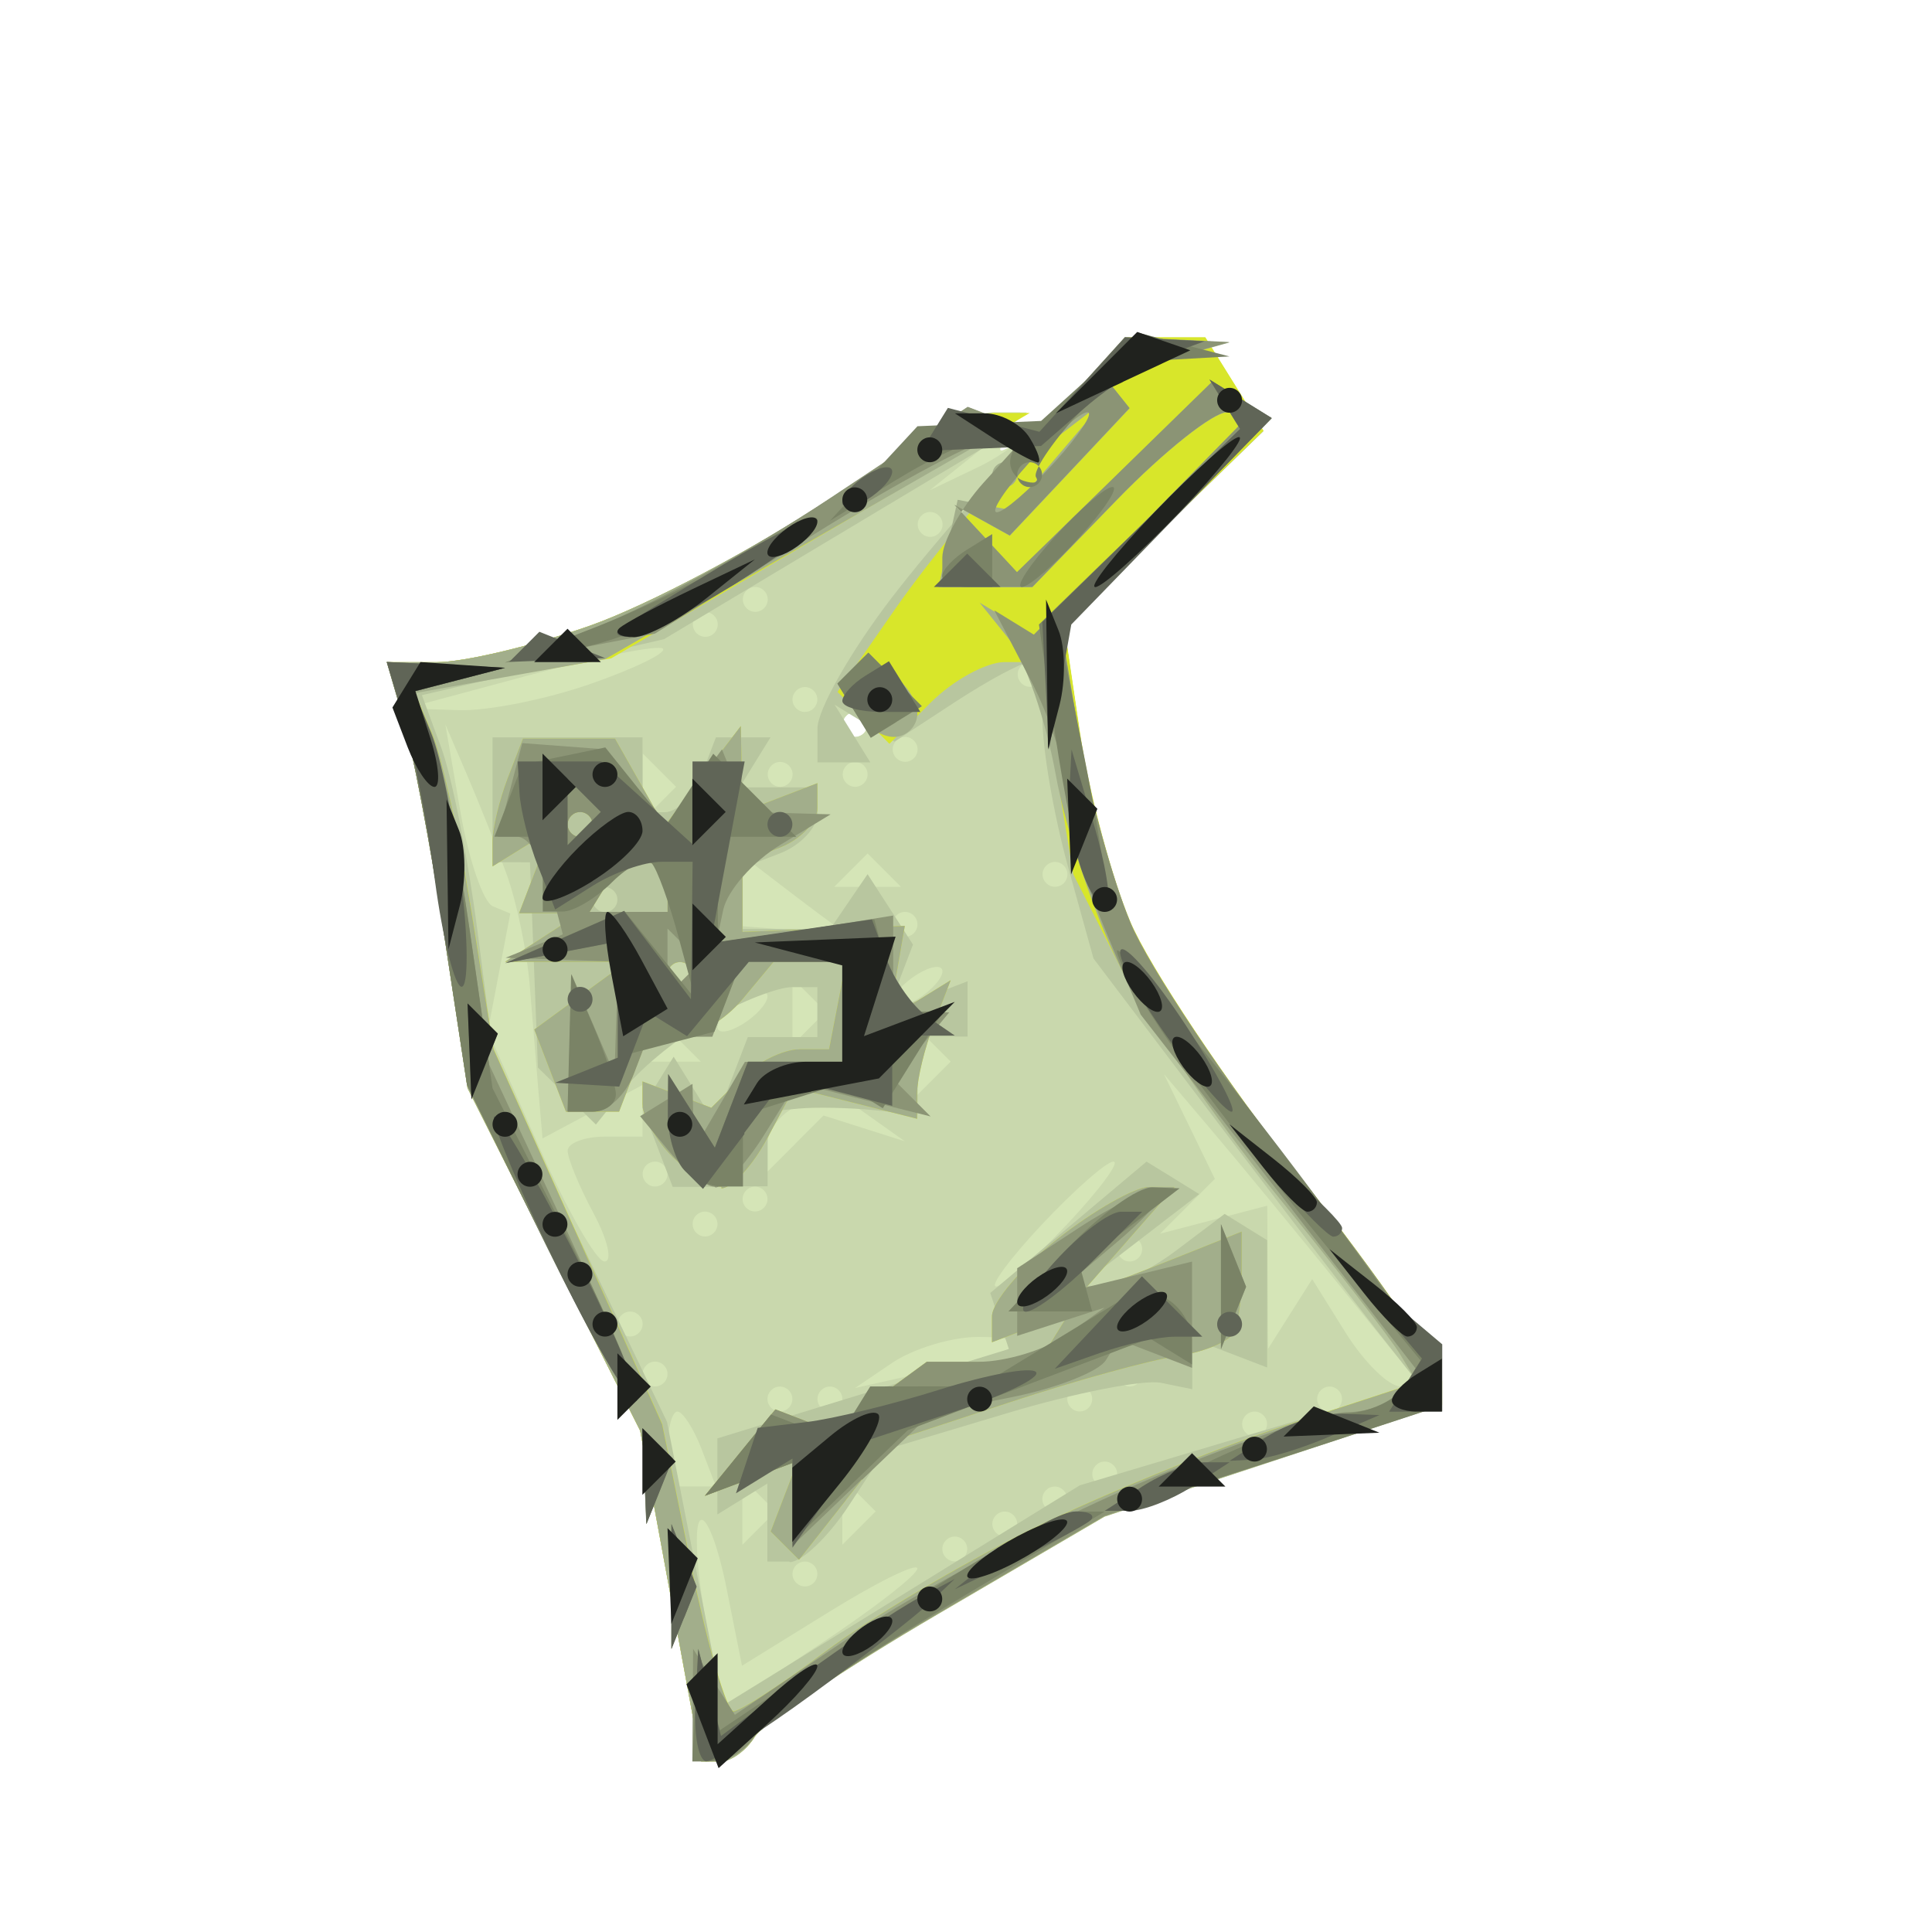 <?xml version="1.0" encoding="UTF-8" standalone="no"?>
<!-- Created with Inkscape (http://www.inkscape.org/) -->

<svg
   xmlns:dc="http://purl.org/dc/elements/1.1/"
   xmlns:cc="http://creativecommons.org/ns#"
   xmlns:rdf="http://www.w3.org/1999/02/22-rdf-syntax-ns#"
   xmlns:svg="http://www.w3.org/2000/svg"
   xmlns="http://www.w3.org/2000/svg"
   xmlns:sodipodi="http://sodipodi.sourceforge.net/DTD/sodipodi-0.dtd"
   xmlns:inkscape="http://www.inkscape.org/namespaces/inkscape"
   width="16"
   height="16"
   id="svg2"
   version="1.1"
   inkscape:version="0.47 r22583"
   sodipodi:docname="pencil-64.svg">
  <defs
     id="defs4">
    <inkscape:perspective
       sodipodi:type="inkscape:persp3d"
       inkscape:vp_x="0 : 526.18109 : 1"
       inkscape:vp_y="0 : 1000 : 0"
       inkscape:vp_z="744.09448 : 526.18109 : 1"
       inkscape:persp3d-origin="372.04724 : 350.78739 : 1"
       id="perspective10" />
    <inkscape:perspective
       id="perspective2824"
       inkscape:persp3d-origin="0.5 : 0.33333333 : 1"
       inkscape:vp_z="1 : 0.5 : 1"
       inkscape:vp_y="0 : 1000 : 0"
       inkscape:vp_x="0 : 0.5 : 1"
       sodipodi:type="inkscape:persp3d" />
    <inkscape:perspective
       id="perspective5878"
       inkscape:persp3d-origin="0.5 : 0.33333333 : 1"
       inkscape:vp_z="1 : 0.5 : 1"
       inkscape:vp_y="0 : 1000 : 0"
       inkscape:vp_x="0 : 0.5 : 1"
       sodipodi:type="inkscape:persp3d" />
    <inkscape:perspective
       id="perspective5921"
       inkscape:persp3d-origin="0.5 : 0.33333333 : 1"
       inkscape:vp_z="1 : 0.5 : 1"
       inkscape:vp_y="0 : 1000 : 0"
       inkscape:vp_x="0 : 0.5 : 1"
       sodipodi:type="inkscape:persp3d" />
    <inkscape:perspective
       id="perspective5943"
       inkscape:persp3d-origin="0.5 : 0.33333333 : 1"
       inkscape:vp_z="1 : 0.5 : 1"
       inkscape:vp_y="0 : 1000 : 0"
       inkscape:vp_x="0 : 0.5 : 1"
       sodipodi:type="inkscape:persp3d" />
    <inkscape:perspective
       id="perspective5989"
       inkscape:persp3d-origin="0.5 : 0.33333333 : 1"
       inkscape:vp_z="1 : 0.5 : 1"
       inkscape:vp_y="0 : 1000 : 0"
       inkscape:vp_x="0 : 0.5 : 1"
       sodipodi:type="inkscape:persp3d" />
    <inkscape:perspective
       id="perspective6011"
       inkscape:persp3d-origin="0.5 : 0.33333333 : 1"
       inkscape:vp_z="1 : 0.5 : 1"
       inkscape:vp_y="0 : 1000 : 0"
       inkscape:vp_x="0 : 0.5 : 1"
       sodipodi:type="inkscape:persp3d" />
    <inkscape:perspective
       id="perspective6033"
       inkscape:persp3d-origin="0.5 : 0.33333333 : 1"
       inkscape:vp_z="1 : 0.5 : 1"
       inkscape:vp_y="0 : 1000 : 0"
       inkscape:vp_x="0 : 0.5 : 1"
       sodipodi:type="inkscape:persp3d" />
    <inkscape:perspective
       id="perspective6245"
       inkscape:persp3d-origin="0.5 : 0.33333333 : 1"
       inkscape:vp_z="1 : 0.5 : 1"
       inkscape:vp_y="0 : 1000 : 0"
       inkscape:vp_x="0 : 0.5 : 1"
       sodipodi:type="inkscape:persp3d" />
    <inkscape:perspective
       id="perspective6269"
       inkscape:persp3d-origin="0.5 : 0.33333333 : 1"
       inkscape:vp_z="1 : 0.5 : 1"
       inkscape:vp_y="0 : 1000 : 0"
       inkscape:vp_x="0 : 0.5 : 1"
       sodipodi:type="inkscape:persp3d" />
    <inkscape:perspective
       id="perspective6364"
       inkscape:persp3d-origin="0.5 : 0.33333333 : 1"
       inkscape:vp_z="1 : 0.5 : 1"
       inkscape:vp_y="0 : 1000 : 0"
       inkscape:vp_x="0 : 0.5 : 1"
       sodipodi:type="inkscape:persp3d" />
    <inkscape:perspective
       id="perspective6396"
       inkscape:persp3d-origin="0.5 : 0.33333333 : 1"
       inkscape:vp_z="1 : 0.5 : 1"
       inkscape:vp_y="0 : 1000 : 0"
       inkscape:vp_x="0 : 0.5 : 1"
       sodipodi:type="inkscape:persp3d" />
    <inkscape:perspective
       id="perspective6438"
       inkscape:persp3d-origin="0.5 : 0.33333333 : 1"
       inkscape:vp_z="1 : 0.5 : 1"
       inkscape:vp_y="0 : 1000 : 0"
       inkscape:vp_x="0 : 0.5 : 1"
       sodipodi:type="inkscape:persp3d" />
    <inkscape:perspective
       id="perspective6460"
       inkscape:persp3d-origin="0.5 : 0.33333333 : 1"
       inkscape:vp_z="1 : 0.5 : 1"
       inkscape:vp_y="0 : 1000 : 0"
       inkscape:vp_x="0 : 0.5 : 1"
       sodipodi:type="inkscape:persp3d" />
    <inkscape:perspective
       id="perspective6480"
       inkscape:persp3d-origin="0.5 : 0.33333333 : 1"
       inkscape:vp_z="1 : 0.5 : 1"
       inkscape:vp_y="0 : 1000 : 0"
       inkscape:vp_x="0 : 0.5 : 1"
       sodipodi:type="inkscape:persp3d" />
    <inkscape:perspective
       id="perspective6504"
       inkscape:persp3d-origin="0.5 : 0.33333333 : 1"
       inkscape:vp_z="1 : 0.5 : 1"
       inkscape:vp_y="0 : 1000 : 0"
       inkscape:vp_x="0 : 0.5 : 1"
       sodipodi:type="inkscape:persp3d" />
    <inkscape:perspective
       id="perspective6524"
       inkscape:persp3d-origin="0.5 : 0.33333333 : 1"
       inkscape:vp_z="1 : 0.5 : 1"
       inkscape:vp_y="0 : 1000 : 0"
       inkscape:vp_x="0 : 0.5 : 1"
       sodipodi:type="inkscape:persp3d" />
    <inkscape:perspective
       id="perspective6548"
       inkscape:persp3d-origin="0.5 : 0.33333333 : 1"
       inkscape:vp_z="1 : 0.5 : 1"
       inkscape:vp_y="0 : 1000 : 0"
       inkscape:vp_x="0 : 0.5 : 1"
       sodipodi:type="inkscape:persp3d" />
    <inkscape:perspective
       id="perspective6572"
       inkscape:persp3d-origin="0.5 : 0.33333333 : 1"
       inkscape:vp_z="1 : 0.5 : 1"
       inkscape:vp_y="0 : 1000 : 0"
       inkscape:vp_x="0 : 0.5 : 1"
       sodipodi:type="inkscape:persp3d" />
    <inkscape:perspective
       id="perspective6594"
       inkscape:persp3d-origin="0.5 : 0.33333333 : 1"
       inkscape:vp_z="1 : 0.5 : 1"
       inkscape:vp_y="0 : 1000 : 0"
       inkscape:vp_x="0 : 0.5 : 1"
       sodipodi:type="inkscape:persp3d" />
    <inkscape:perspective
       id="perspective6614"
       inkscape:persp3d-origin="0.5 : 0.33333333 : 1"
       inkscape:vp_z="1 : 0.5 : 1"
       inkscape:vp_y="0 : 1000 : 0"
       inkscape:vp_x="0 : 0.5 : 1"
       sodipodi:type="inkscape:persp3d" />
    <inkscape:perspective
       id="perspective6650"
       inkscape:persp3d-origin="0.5 : 0.33333333 : 1"
       inkscape:vp_z="1 : 0.5 : 1"
       inkscape:vp_y="0 : 1000 : 0"
       inkscape:vp_x="0 : 0.5 : 1"
       sodipodi:type="inkscape:persp3d" />
    <inkscape:perspective
       id="perspective6676"
       inkscape:persp3d-origin="0.5 : 0.33333333 : 1"
       inkscape:vp_z="1 : 0.5 : 1"
       inkscape:vp_y="0 : 1000 : 0"
       inkscape:vp_x="0 : 0.5 : 1"
       sodipodi:type="inkscape:persp3d" />
    <inkscape:perspective
       id="perspective6710"
       inkscape:persp3d-origin="0.5 : 0.33333333 : 1"
       inkscape:vp_z="1 : 0.5 : 1"
       inkscape:vp_y="0 : 1000 : 0"
       inkscape:vp_x="0 : 0.5 : 1"
       sodipodi:type="inkscape:persp3d" />
    <inkscape:perspective
       id="perspective6748"
       inkscape:persp3d-origin="0.5 : 0.33333333 : 1"
       inkscape:vp_z="1 : 0.5 : 1"
       inkscape:vp_y="0 : 1000 : 0"
       inkscape:vp_x="0 : 0.5 : 1"
       sodipodi:type="inkscape:persp3d" />
    <inkscape:perspective
       id="perspective6786"
       inkscape:persp3d-origin="0.5 : 0.33333333 : 1"
       inkscape:vp_z="1 : 0.5 : 1"
       inkscape:vp_y="0 : 1000 : 0"
       inkscape:vp_x="0 : 0.5 : 1"
       sodipodi:type="inkscape:persp3d" />
    <inkscape:perspective
       id="perspective6810"
       inkscape:persp3d-origin="0.5 : 0.33333333 : 1"
       inkscape:vp_z="1 : 0.5 : 1"
       inkscape:vp_y="0 : 1000 : 0"
       inkscape:vp_x="0 : 0.5 : 1"
       sodipodi:type="inkscape:persp3d" />
    <inkscape:perspective
       id="perspective6848"
       inkscape:persp3d-origin="0.5 : 0.33333333 : 1"
       inkscape:vp_z="1 : 0.5 : 1"
       inkscape:vp_y="0 : 1000 : 0"
       inkscape:vp_x="0 : 0.5 : 1"
       sodipodi:type="inkscape:persp3d" />
    <inkscape:perspective
       id="perspective6870"
       inkscape:persp3d-origin="0.5 : 0.33333333 : 1"
       inkscape:vp_z="1 : 0.5 : 1"
       inkscape:vp_y="0 : 1000 : 0"
       inkscape:vp_x="0 : 0.5 : 1"
       sodipodi:type="inkscape:persp3d" />
    <inkscape:perspective
       id="perspective6908"
       inkscape:persp3d-origin="0.5 : 0.33333333 : 1"
       inkscape:vp_z="1 : 0.5 : 1"
       inkscape:vp_y="0 : 1000 : 0"
       inkscape:vp_x="0 : 0.5 : 1"
       sodipodi:type="inkscape:persp3d" />
    <inkscape:perspective
       id="perspective6946"
       inkscape:persp3d-origin="0.5 : 0.33333333 : 1"
       inkscape:vp_z="1 : 0.5 : 1"
       inkscape:vp_y="0 : 1000 : 0"
       inkscape:vp_x="0 : 0.5 : 1"
       sodipodi:type="inkscape:persp3d" />
    <inkscape:perspective
       id="perspective6970"
       inkscape:persp3d-origin="0.5 : 0.33333333 : 1"
       inkscape:vp_z="1 : 0.5 : 1"
       inkscape:vp_y="0 : 1000 : 0"
       inkscape:vp_x="0 : 0.5 : 1"
       sodipodi:type="inkscape:persp3d" />
    <inkscape:perspective
       id="perspective7008"
       inkscape:persp3d-origin="0.5 : 0.33333333 : 1"
       inkscape:vp_z="1 : 0.5 : 1"
       inkscape:vp_y="0 : 1000 : 0"
       inkscape:vp_x="0 : 0.5 : 1"
       sodipodi:type="inkscape:persp3d" />
    <inkscape:perspective
       id="perspective7036"
       inkscape:persp3d-origin="0.5 : 0.33333333 : 1"
       inkscape:vp_z="1 : 0.5 : 1"
       inkscape:vp_y="0 : 1000 : 0"
       inkscape:vp_x="0 : 0.5 : 1"
       sodipodi:type="inkscape:persp3d" />
    <inkscape:perspective
       id="perspective7060"
       inkscape:persp3d-origin="0.5 : 0.33333333 : 1"
       inkscape:vp_z="1 : 0.5 : 1"
       inkscape:vp_y="0 : 1000 : 0"
       inkscape:vp_x="0 : 0.5 : 1"
       sodipodi:type="inkscape:persp3d" />
    <inkscape:perspective
       id="perspective7098"
       inkscape:persp3d-origin="0.5 : 0.33333333 : 1"
       inkscape:vp_z="1 : 0.5 : 1"
       inkscape:vp_y="0 : 1000 : 0"
       inkscape:vp_x="0 : 0.5 : 1"
       sodipodi:type="inkscape:persp3d" />
    <inkscape:perspective
       id="perspective7136"
       inkscape:persp3d-origin="0.5 : 0.33333333 : 1"
       inkscape:vp_z="1 : 0.5 : 1"
       inkscape:vp_y="0 : 1000 : 0"
       inkscape:vp_x="0 : 0.5 : 1"
       sodipodi:type="inkscape:persp3d" />
    <inkscape:perspective
       id="perspective7174"
       inkscape:persp3d-origin="0.5 : 0.33333333 : 1"
       inkscape:vp_z="1 : 0.5 : 1"
       inkscape:vp_y="0 : 1000 : 0"
       inkscape:vp_x="0 : 0.5 : 1"
       sodipodi:type="inkscape:persp3d" />
    <inkscape:perspective
       id="perspective7212"
       inkscape:persp3d-origin="0.5 : 0.33333333 : 1"
       inkscape:vp_z="1 : 0.5 : 1"
       inkscape:vp_y="0 : 1000 : 0"
       inkscape:vp_x="0 : 0.5 : 1"
       sodipodi:type="inkscape:persp3d" />
    <inkscape:perspective
       id="perspective7234"
       inkscape:persp3d-origin="0.5 : 0.33333333 : 1"
       inkscape:vp_z="1 : 0.5 : 1"
       inkscape:vp_y="0 : 1000 : 0"
       inkscape:vp_x="0 : 0.5 : 1"
       sodipodi:type="inkscape:persp3d" />
    <inkscape:perspective
       id="perspective7272"
       inkscape:persp3d-origin="0.5 : 0.33333333 : 1"
       inkscape:vp_z="1 : 0.5 : 1"
       inkscape:vp_y="0 : 1000 : 0"
       inkscape:vp_x="0 : 0.5 : 1"
       sodipodi:type="inkscape:persp3d" />
    <inkscape:perspective
       id="perspective7294"
       inkscape:persp3d-origin="0.5 : 0.33333333 : 1"
       inkscape:vp_z="1 : 0.5 : 1"
       inkscape:vp_y="0 : 1000 : 0"
       inkscape:vp_x="0 : 0.5 : 1"
       sodipodi:type="inkscape:persp3d" />
    <inkscape:perspective
       id="perspective7330"
       inkscape:persp3d-origin="0.5 : 0.33333333 : 1"
       inkscape:vp_z="1 : 0.5 : 1"
       inkscape:vp_y="0 : 1000 : 0"
       inkscape:vp_x="0 : 0.5 : 1"
       sodipodi:type="inkscape:persp3d" />
    <inkscape:perspective
       id="perspective3068"
       inkscape:persp3d-origin="0.5 : 0.33333333 : 1"
       inkscape:vp_z="1 : 0.5 : 1"
       inkscape:vp_y="0 : 1000 : 0"
       inkscape:vp_x="0 : 0.5 : 1"
       sodipodi:type="inkscape:persp3d" />
    <inkscape:perspective
       id="perspective3106"
       inkscape:persp3d-origin="0.5 : 0.33333333 : 1"
       inkscape:vp_z="1 : 0.5 : 1"
       inkscape:vp_y="0 : 1000 : 0"
       inkscape:vp_x="0 : 0.5 : 1"
       sodipodi:type="inkscape:persp3d" />
    <inkscape:perspective
       id="perspective3128"
       inkscape:persp3d-origin="0.5 : 0.33333333 : 1"
       inkscape:vp_z="1 : 0.5 : 1"
       inkscape:vp_y="0 : 1000 : 0"
       inkscape:vp_x="0 : 0.5 : 1"
       sodipodi:type="inkscape:persp3d" />
    <inkscape:perspective
       id="perspective3152"
       inkscape:persp3d-origin="0.5 : 0.33333333 : 1"
       inkscape:vp_z="1 : 0.5 : 1"
       inkscape:vp_y="0 : 1000 : 0"
       inkscape:vp_x="0 : 0.5 : 1"
       sodipodi:type="inkscape:persp3d" />
    <inkscape:perspective
       id="perspective3174"
       inkscape:persp3d-origin="0.5 : 0.33333333 : 1"
       inkscape:vp_z="1 : 0.5 : 1"
       inkscape:vp_y="0 : 1000 : 0"
       inkscape:vp_x="0 : 0.5 : 1"
       sodipodi:type="inkscape:persp3d" />
    <inkscape:perspective
       id="perspective3212"
       inkscape:persp3d-origin="0.5 : 0.33333333 : 1"
       inkscape:vp_z="1 : 0.5 : 1"
       inkscape:vp_y="0 : 1000 : 0"
       inkscape:vp_x="0 : 0.5 : 1"
       sodipodi:type="inkscape:persp3d" />
    <inkscape:perspective
       id="perspective3238"
       inkscape:persp3d-origin="0.5 : 0.33333333 : 1"
       inkscape:vp_z="1 : 0.5 : 1"
       inkscape:vp_y="0 : 1000 : 0"
       inkscape:vp_x="0 : 0.5 : 1"
       sodipodi:type="inkscape:persp3d" />
    <inkscape:perspective
       id="perspective3276"
       inkscape:persp3d-origin="0.5 : 0.33333333 : 1"
       inkscape:vp_z="1 : 0.5 : 1"
       inkscape:vp_y="0 : 1000 : 0"
       inkscape:vp_x="0 : 0.5 : 1"
       sodipodi:type="inkscape:persp3d" />
    <inkscape:perspective
       id="perspective3314"
       inkscape:persp3d-origin="0.5 : 0.33333333 : 1"
       inkscape:vp_z="1 : 0.5 : 1"
       inkscape:vp_y="0 : 1000 : 0"
       inkscape:vp_x="0 : 0.5 : 1"
       sodipodi:type="inkscape:persp3d" />
    <inkscape:perspective
       id="perspective3350"
       inkscape:persp3d-origin="0.5 : 0.33333333 : 1"
       inkscape:vp_z="1 : 0.5 : 1"
       inkscape:vp_y="0 : 1000 : 0"
       inkscape:vp_x="0 : 0.5 : 1"
       sodipodi:type="inkscape:persp3d" />
    <inkscape:perspective
       id="perspective3376"
       inkscape:persp3d-origin="0.5 : 0.33333333 : 1"
       inkscape:vp_z="1 : 0.5 : 1"
       inkscape:vp_y="0 : 1000 : 0"
       inkscape:vp_x="0 : 0.5 : 1"
       sodipodi:type="inkscape:persp3d" />
    <inkscape:perspective
       id="perspective3402"
       inkscape:persp3d-origin="0.5 : 0.33333333 : 1"
       inkscape:vp_z="1 : 0.5 : 1"
       inkscape:vp_y="0 : 1000 : 0"
       inkscape:vp_x="0 : 0.5 : 1"
       sodipodi:type="inkscape:persp3d" />
    <inkscape:perspective
       id="perspective3428"
       inkscape:persp3d-origin="0.5 : 0.33333333 : 1"
       inkscape:vp_z="1 : 0.5 : 1"
       inkscape:vp_y="0 : 1000 : 0"
       inkscape:vp_x="0 : 0.5 : 1"
       sodipodi:type="inkscape:persp3d" />
    <inkscape:perspective
       id="perspective3466"
       inkscape:persp3d-origin="0.5 : 0.33333333 : 1"
       inkscape:vp_z="1 : 0.5 : 1"
       inkscape:vp_y="0 : 1000 : 0"
       inkscape:vp_x="0 : 0.5 : 1"
       sodipodi:type="inkscape:persp3d" />
    <inkscape:perspective
       id="perspective3504"
       inkscape:persp3d-origin="0.5 : 0.33333333 : 1"
       inkscape:vp_z="1 : 0.5 : 1"
       inkscape:vp_y="0 : 1000 : 0"
       inkscape:vp_x="0 : 0.5 : 1"
       sodipodi:type="inkscape:persp3d" />
    <inkscape:perspective
       id="perspective3542"
       inkscape:persp3d-origin="0.5 : 0.33333333 : 1"
       inkscape:vp_z="1 : 0.5 : 1"
       inkscape:vp_y="0 : 1000 : 0"
       inkscape:vp_x="0 : 0.5 : 1"
       sodipodi:type="inkscape:persp3d" />
    <inkscape:perspective
       id="perspective3566"
       inkscape:persp3d-origin="0.5 : 0.33333333 : 1"
       inkscape:vp_z="1 : 0.5 : 1"
       inkscape:vp_y="0 : 1000 : 0"
       inkscape:vp_x="0 : 0.5 : 1"
       sodipodi:type="inkscape:persp3d" />
    <inkscape:perspective
       id="perspective3590"
       inkscape:persp3d-origin="0.5 : 0.33333333 : 1"
       inkscape:vp_z="1 : 0.5 : 1"
       inkscape:vp_y="0 : 1000 : 0"
       inkscape:vp_x="0 : 0.5 : 1"
       sodipodi:type="inkscape:persp3d" />
    <inkscape:perspective
       id="perspective3610"
       inkscape:persp3d-origin="0.5 : 0.33333333 : 1"
       inkscape:vp_z="1 : 0.5 : 1"
       inkscape:vp_y="0 : 1000 : 0"
       inkscape:vp_x="0 : 0.5 : 1"
       sodipodi:type="inkscape:persp3d" />
    <inkscape:perspective
       id="perspective3648"
       inkscape:persp3d-origin="0.5 : 0.33333333 : 1"
       inkscape:vp_z="1 : 0.5 : 1"
       inkscape:vp_y="0 : 1000 : 0"
       inkscape:vp_x="0 : 0.5 : 1"
       sodipodi:type="inkscape:persp3d" />
    <inkscape:perspective
       id="perspective3668"
       inkscape:persp3d-origin="0.5 : 0.33333333 : 1"
       inkscape:vp_z="1 : 0.5 : 1"
       inkscape:vp_y="0 : 1000 : 0"
       inkscape:vp_x="0 : 0.5 : 1"
       sodipodi:type="inkscape:persp3d" />
    <inkscape:perspective
       id="perspective3706"
       inkscape:persp3d-origin="0.5 : 0.33333333 : 1"
       inkscape:vp_z="1 : 0.5 : 1"
       inkscape:vp_y="0 : 1000 : 0"
       inkscape:vp_x="0 : 0.5 : 1"
       sodipodi:type="inkscape:persp3d" />
    <inkscape:perspective
       id="perspective3744"
       inkscape:persp3d-origin="0.5 : 0.33333333 : 1"
       inkscape:vp_z="1 : 0.5 : 1"
       inkscape:vp_y="0 : 1000 : 0"
       inkscape:vp_x="0 : 0.5 : 1"
       sodipodi:type="inkscape:persp3d" />
    <inkscape:perspective
       id="perspective3770"
       inkscape:persp3d-origin="0.5 : 0.33333333 : 1"
       inkscape:vp_z="1 : 0.5 : 1"
       inkscape:vp_y="0 : 1000 : 0"
       inkscape:vp_x="0 : 0.5 : 1"
       sodipodi:type="inkscape:persp3d" />
  </defs>
  <sodipodi:namedview
     id="base"
     pagecolor="#ffffff"
     bordercolor="#666666"
     borderopacity="1.0"
     inkscape:pageopacity="0.0"
     inkscape:pageshadow="2"
     inkscape:zoom="11.313709"
     inkscape:cx="11.966503"
     inkscape:cy="14.926085"
     inkscape:document-units="px"
     inkscape:current-layer="layer1"
     showgrid="true"
     inkscape:window-width="1280"
     inkscape:window-height="780"
     inkscape:window-x="-8"
     inkscape:window-y="-8"
     inkscape:window-maximized="1">
    <inkscape:grid
       type="xygrid"
       id="grid6324"
       empspacing="5"
       visible="true"
       enabled="true"
       snapvisiblegridlinesonly="true" />
  </sodipodi:namedview>
  <g
     inkscape:label="Calque 1"
     inkscape:groupmode="layer"
     id="layer1"
     transform="translate(0,-1036.362)">
    <g
       id="g3776"
       transform="translate(-0.231,1.069)">
      <path
         style="fill:#d5e5b7"
         d="m 6.196,1049.88 -0.159,0 -0.252,-1.369 -0.252,-1.369 -0.715,-1.419 -0.715,-1.419 -0.198,-1.298 c -0.109,-0.714 -0.259,-1.507 -0.334,-1.763 l -0.136,-0.466 0.412,0 c 0.227,0 0.799,-0.136 1.272,-0.303 0.473,-0.167 1.355,-0.632 1.961,-1.034 0.606,-0.402 1.214,-0.731 1.351,-0.731 l 0.249,0 -0.148,0.259 c -0.081,0.142 0.128,0 0.465,-0.31 l 0.612,-0.569 0.301,0 0.301,0 0.241,0.387 0.241,0.387 -0.826,0.803 -0.826,0.803 0.131,0.887 c 0.072,0.488 0.259,1.193 0.415,1.566 0.156,0.373 0.801,1.34 1.434,2.149 0.633,0.809 1.151,1.558 1.151,1.665 l 0,0.194 -1.397,0.461 -1.397,0.461 -1.386,0.811 c -0.762,0.446 -1.443,0.903 -1.512,1.015 -0.069,0.112 -0.197,0.204 -0.285,0.204 z m 1.114,-8.483 c 0.057,0 0.103,-0.046 0.103,-0.103 0,-0.057 -0.047,-0.103 -0.103,-0.103 -0.057,0 -0.103,0.047 -0.103,0.103 0,0.057 0.047,0.103 0.103,0.103 z"
         id="path3794" />
      <path
         style="fill:#c9d8ad"
         d="m 6.196,1049.88 -0.159,0 -0.252,-1.369 -0.252,-1.369 -0.715,-1.419 -0.715,-1.419 -0.198,-1.298 c -0.109,-0.714 -0.259,-1.507 -0.334,-1.763 l -0.136,-0.466 0.412,0 c 0.227,0 0.799,-0.136 1.272,-0.303 0.473,-0.167 1.355,-0.632 1.961,-1.034 0.606,-0.402 1.226,-0.731 1.378,-0.731 l 0.277,0 -0.402,0.322 -0.402,0.322 0.416,-0.199 c 0.229,-0.11 0.592,-0.394 0.808,-0.632 l 0.392,-0.433 0.332,0 0.332,0 0.241,0.387 0.241,0.387 -0.826,0.803 -0.826,0.803 0.131,0.887 c 0.072,0.488 0.259,1.193 0.415,1.566 0.156,0.373 0.801,1.34 1.434,2.149 0.633,0.809 1.151,1.558 1.151,1.665 l 0,0.194 -1.397,0.461 -1.397,0.461 -1.386,0.811 c -0.762,0.446 -1.443,0.903 -1.512,1.015 -0.069,0.112 -0.197,0.204 -0.285,0.204 z m 0.825,-0.97 c 0.444,-0.294 0.807,-0.576 0.807,-0.627 0,-0.051 -0.327,0.109 -0.726,0.356 l -0.726,0.449 -0.129,-0.646 c -0.071,-0.355 -0.169,-0.606 -0.219,-0.556 -0.049,0.049 -0.027,0.42 0.048,0.824 l 0.138,0.734 0.807,-0.534 z m -0.124,-0.479 c 0.057,0 0.103,-0.046 0.103,-0.103 0,-0.057 -0.047,-0.103 -0.103,-0.103 -0.057,0 -0.103,0.047 -0.103,0.103 0,0.057 0.047,0.103 0.103,0.103 z m 1.241,-0.207 c 0.057,0 0.103,-0.047 0.103,-0.103 0,-0.057 -0.047,-0.103 -0.103,-0.103 -0.057,0 -0.103,0.047 -0.103,0.103 0,0.057 0.047,0.103 0.103,0.103 z m -1.621,-0.276 0.138,-0.138 -0.138,-0.138 -0.138,-0.138 0,0.276 0,0.276 0.138,-0.138 z m 0.828,0 0.138,-0.138 -0.138,-0.138 -0.138,-0.138 0,0.276 0,0.276 0.138,-0.138 z m 1.207,0.069 c 0.057,0 0.103,-0.046 0.103,-0.103 0,-0.057 -0.047,-0.103 -0.103,-0.103 -0.057,0 -0.103,0.047 -0.103,0.103 0,0.057 0.047,0.103 0.103,0.103 z m 0.414,-0.207 c 0.057,0 0.103,-0.047 0.103,-0.103 0,-0.057 -0.047,-0.103 -0.103,-0.103 -0.057,0 -0.103,0.047 -0.103,0.103 0,0.057 0.047,0.103 0.103,0.103 z m -3.006,-0.207 0.2,0 -0.119,-0.31 c -0.066,-0.171 -0.156,-0.31 -0.2,-0.31 -0.045,0 -0.081,0.14 -0.081,0.31 l 0,0.31 0.2,0 z m 3.42,0 c 0.057,0 0.103,-0.046 0.103,-0.103 0,-0.057 -0.047,-0.103 -0.103,-0.103 -0.057,0 -0.103,0.047 -0.103,0.103 0,0.057 0.047,0.103 0.103,0.103 z m 1.241,-0.414 c 0.057,0 0.103,-0.047 0.103,-0.103 0,-0.057 -0.047,-0.103 -0.103,-0.103 -0.057,0 -0.103,0.047 -0.103,0.103 0,0.057 0.047,0.103 0.103,0.103 z m -3.931,-0.207 c 0.057,0 0.103,-0.046 0.103,-0.103 0,-0.057 -0.047,-0.103 -0.103,-0.103 -0.057,0 -0.103,0.047 -0.103,0.103 0,0.057 0.047,0.103 0.103,0.103 z m 0.414,0 c 0.057,0 0.103,-0.046 0.103,-0.103 0,-0.057 -0.047,-0.103 -0.103,-0.103 -0.057,0 -0.103,0.047 -0.103,0.103 0,0.057 0.047,0.103 0.103,0.103 z m 2.069,0 c 0.057,0 0.103,-0.046 0.103,-0.103 0,-0.057 -0.047,-0.103 -0.103,-0.103 -0.057,0 -0.103,0.047 -0.103,0.103 0,0.057 0.047,0.103 0.103,0.103 z m 2.069,0 c 0.057,0 0.103,-0.046 0.103,-0.103 0,-0.057 -0.047,-0.103 -0.103,-0.103 -0.057,0 -0.103,0.047 -0.103,0.103 0,0.057 0.047,0.103 0.103,0.103 z m -5.586,-0.207 c 0.057,0 0.103,-0.047 0.103,-0.103 0,-0.057 -0.047,-0.103 -0.103,-0.103 -0.057,0 -0.103,0.047 -0.103,0.103 0,0.057 0.047,0.103 0.103,0.103 z m 2.276,-0.126 c 0.341,-0.076 0.659,-0.172 0.707,-0.213 0.047,-0.041 -0.092,-0.073 -0.31,-0.071 -0.218,0 -0.536,0.098 -0.707,0.213 l -0.31,0.21 0.621,-0.139 z m 1.655,0.126 c 0.057,0 0.103,-0.047 0.103,-0.103 0,-0.057 -0.047,-0.103 -0.103,-0.103 -0.057,0 -0.103,0.047 -0.103,0.103 0,0.057 0.047,0.103 0.103,0.103 z m 2.24,0 0.175,0 -0.69,-0.851 c -0.379,-0.468 -0.859,-1.05 -1.066,-1.293 l -0.376,-0.443 0.211,0.434 0.211,0.434 -0.227,0.227 -0.227,0.227 0.444,-0.116 0.444,-0.116 0.003,0.593 0.003,0.593 0.183,-0.289 0.183,-0.289 0.277,0.444 c 0.153,0.244 0.356,0.444 0.452,0.444 z m -6.377,-0.414 c 0.057,0 0.103,-0.047 0.103,-0.103 0,-0.057 -0.047,-0.103 -0.103,-0.103 -0.057,0 -0.103,0.046 -0.103,0.103 0,0.057 0.047,0.103 0.103,0.103 z m 3.031,-0.414 c 0.057,0 0.322,-0.233 0.589,-0.517 0.267,-0.284 0.439,-0.517 0.382,-0.517 -0.057,0 -0.322,0.233 -0.589,0.517 -0.267,0.284 -0.439,0.517 -0.382,0.517 z m -3.243,-0.207 c 0.067,0 0.026,-0.18 -0.092,-0.4 -0.118,-0.22 -0.214,-0.453 -0.214,-0.517 0,-0.064 0.14,-0.117 0.31,-0.117 l 0.31,0 0,-0.214 0,-0.214 -0.414,0.222 -0.414,0.221 -0.032,-0.369 c -0.017,-0.203 -0.05,-0.602 -0.073,-0.887 -0.022,-0.284 -0.109,-0.703 -0.192,-0.931 -0.083,-0.228 -0.232,-0.6 -0.33,-0.828 l -0.178,-0.414 0.125,0.724 c 0.069,0.398 0.19,0.751 0.269,0.783 l 0.144,0.059 -0.093,0.487 -0.093,0.487 0.422,0.954 c 0.232,0.525 0.477,0.954 0.544,0.954 z m 4.349,0 c 0.057,0 0.103,-0.047 0.103,-0.103 0,-0.057 -0.047,-0.103 -0.103,-0.103 -0.057,0 -0.103,0.047 -0.103,0.103 0,0.057 0.047,0.103 0.103,0.103 z m -3.517,-0.207 c 0.057,0 0.103,-0.047 0.103,-0.103 0,-0.057 -0.047,-0.103 -0.103,-0.103 -0.057,0 -0.103,0.046 -0.103,0.103 0,0.057 0.047,0.103 0.103,0.103 z m 0.414,-0.207 c 0.057,0 0.103,-0.047 0.103,-0.103 0,-0.057 -0.047,-0.103 -0.103,-0.103 -0.057,0 -0.103,0.047 -0.103,0.103 0,0.057 0.047,0.103 0.103,0.103 z m -0.828,-0.207 c 0.057,0 0.103,-0.047 0.103,-0.103 0,-0.057 -0.047,-0.103 -0.103,-0.103 -0.057,0 -0.103,0.046 -0.103,0.103 0,0.057 0.047,0.103 0.103,0.103 z m 1.163,-0.356 0.232,-0.232 0.337,0.107 0.337,0.107 -0.292,-0.207 -0.292,-0.207 -0.277,0.106 c -0.153,0.059 -0.277,0.208 -0.277,0.333 l 0,0.226 0.232,-0.232 z m 1.147,-0.54 0.138,-0.138 -0.138,-0.138 -0.138,-0.138 0,0.276 0,0.276 0.138,-0.138 z m -2.207,-0.138 0.276,0 -0.138,-0.138 -0.138,-0.138 -0.138,0.138 -0.138,0.138 0.276,0 z m 0.621,-0.31 c 0.114,-0.07 0.207,-0.174 0.207,-0.231 0,-0.057 -0.093,-0.046 -0.207,0.024 -0.114,0.07 -0.207,0.174 -0.207,0.231 0,0.057 0.093,0.046 0.207,-0.024 z m 0.552,0.034 0.138,-0.138 -0.138,-0.138 -0.138,-0.138 0,0.276 0,0.276 0.138,-0.138 z m 0.897,-0.241 c 0.114,-0.07 0.207,-0.174 0.207,-0.231 0,-0.057 -0.093,-0.046 -0.207,0.024 -0.114,0.07 -0.207,0.174 -0.207,0.231 0,0.057 0.093,0.046 0.207,-0.024 z m -1.011,-0.572 c 0.24,0.018 0.403,0.012 0.362,-0.014 -0.041,-0.026 -0.238,-0.172 -0.437,-0.325 l -0.362,-0.277 0,0.292 0,0.292 0.437,0.033 z m 0.908,0.055 c 0.057,0 0.103,-0.046 0.103,-0.103 0,-0.057 -0.047,-0.103 -0.103,-0.103 -0.057,0 -0.103,0.047 -0.103,0.103 0,0.057 0.047,0.103 0.103,0.103 z m -0.31,-0.414 0.276,0 -0.138,-0.138 -0.138,-0.138 -0.138,0.138 -0.138,0.138 0.276,0 z m 1.552,0 c 0.057,0 0.103,-0.046 0.103,-0.103 0,-0.057 -0.047,-0.103 -0.103,-0.103 -0.057,0 -0.103,0.047 -0.103,0.103 0,0.057 0.047,0.103 0.103,0.103 z m -3.276,-0.69 0.138,-0.138 -0.138,-0.138 -0.138,-0.138 0,0.276 0,0.276 0.138,-0.138 z m 1,-0.138 c 0.057,0 0.103,-0.047 0.103,-0.103 0,-0.057 -0.047,-0.103 -0.103,-0.103 -0.057,0 -0.103,0.047 -0.103,0.103 0,0.057 0.047,0.103 0.103,0.103 z m 0.621,0 c 0.057,0 0.103,-0.047 0.103,-0.103 0,-0.057 -0.047,-0.103 -0.103,-0.103 -0.057,0 -0.103,0.047 -0.103,0.103 0,0.057 0.047,0.103 0.103,0.103 z m 0.414,-0.207 c 0.057,0 0.103,-0.046 0.103,-0.103 0,-0.057 -0.047,-0.103 -0.103,-0.103 -0.057,0 -0.103,0.047 -0.103,0.103 0,0.057 0.047,0.103 0.103,0.103 z m -0.414,-0.207 c 0.057,0 0.103,-0.046 0.103,-0.103 0,-0.057 -0.047,-0.103 -0.103,-0.103 -0.057,0 -0.103,0.047 -0.103,0.103 0,0.057 0.047,0.103 0.103,0.103 z m -3.289,-0.221 c 0.239,0.01 0.733,-0.09 1.097,-0.217 0.364,-0.127 0.634,-0.258 0.6,-0.292 -0.034,-0.034 -0.528,0.064 -1.097,0.217 l -1.034,0.278 0.435,0.014 z m 2.876,0.014 C 6.953,1041.189 7,1041.142 7,1041.086 c 0,-0.057 -0.047,-0.103 -0.103,-0.103 -0.057,0 -0.103,0.047 -0.103,0.103 0,0.057 0.047,0.103 0.103,0.103 z m 1.862,-0.207 c 0.057,0 0.103,-0.046 0.103,-0.103 0,-0.057 -0.047,-0.103 -0.103,-0.103 -0.057,0 -0.103,0.047 -0.103,0.103 0,0.057 0.047,0.103 0.103,0.103 z m -2.69,-0.414 c 0.057,0 0.103,-0.046 0.103,-0.103 0,-0.057 -0.047,-0.103 -0.103,-0.103 -0.057,0 -0.103,0.046 -0.103,0.103 0,0.057 0.047,0.103 0.103,0.103 z m 0.414,-0.207 c 0.057,0 0.103,-0.047 0.103,-0.103 0,-0.057 -0.047,-0.103 -0.103,-0.103 -0.057,0 -0.103,0.046 -0.103,0.103 0,0.057 0.047,0.103 0.103,0.103 z m 1.448,-0.621 c 0.057,0 0.103,-0.047 0.103,-0.103 0,-0.057 -0.047,-0.103 -0.103,-0.103 -0.057,0 -0.103,0.047 -0.103,0.103 0,0.057 0.047,0.103 0.103,0.103 z"
         id="path3792" />
      <path
         style="fill:#b8c69f"
         d="m 6.196,1049.88 -0.159,0 -0.252,-1.369 -0.252,-1.369 -0.715,-1.419 -0.715,-1.419 -0.198,-1.298 c -0.109,-0.714 -0.259,-1.507 -0.334,-1.763 l -0.136,-0.466 0.412,0 c 0.227,0 0.799,-0.136 1.272,-0.303 0.473,-0.167 1.368,-0.64 1.989,-1.053 l 1.129,-0.749 0.221,0.074 0.221,0.074 -1.474,0.883 -1.474,0.883 -1.003,0.232 -1.003,0.232 0.16,0.434 c 0.088,0.239 0.223,0.921 0.3,1.517 l 0.14,1.083 0.715,1.492 0.715,1.492 0.231,1.175 0.231,1.175 1.478,-0.912 1.478,-0.912 1.405,-0.419 1.405,-0.419 -0.371,-0.472 c -0.204,-0.26 -0.811,-1.053 -1.348,-1.762 l -0.977,-1.291 -0.211,-0.76 c -0.116,-0.418 -0.212,-0.97 -0.212,-1.226 -6.345e-4,-0.256 -0.051,-0.466 -0.112,-0.466 -0.061,0 -0.336,0.148 -0.612,0.328 l -0.501,0.328 -0.248,-0.153 -0.248,-0.153 0.148,0.239 0.148,0.239 -0.219,0 -0.219,0 0,-0.282 c 0,-0.155 0.278,-0.644 0.618,-1.086 0.34,-0.442 0.922,-1.106 1.293,-1.476 l 0.675,-0.671 0.312,0 0.312,-10e-4 0.241,0.387 0.241,0.387 -0.826,0.803 -0.826,0.803 0.131,0.887 c 0.072,0.488 0.259,1.193 0.415,1.566 0.156,0.373 0.801,1.34 1.434,2.149 0.633,0.809 1.151,1.558 1.151,1.665 l 0,0.194 -1.397,0.461 -1.397,0.461 -1.386,0.811 c -0.762,0.446 -1.443,0.903 -1.512,1.015 -0.069,0.112 -0.197,0.204 -0.285,0.204 z m 0.573,-1.655 -0.183,0 0,-0.323 0,-0.323 -0.207,0.128 -0.207,0.128 0,-0.315 0,-0.315 1.207,-0.37 1.207,-0.37 -0.077,-0.232 -0.077,-0.232 0.647,-0.544 0.647,-0.544 0.218,0.134 0.218,0.135 -0.494,0.38 -0.494,0.38 0.207,0 c 0.114,0 0.384,-0.136 0.599,-0.299 l 0.393,-0.297 0.176,0.109 0.176,0.109 0,0.527 0,0.527 -0.31,-0.119 -0.31,-0.119 0,0.209 0,0.209 -0.259,-0.053 c -0.142,-0.029 -0.714,0.083 -1.27,0.25 l -1.011,0.303 -0.306,0.466 c -0.168,0.256 -0.388,0.466 -0.489,0.466 z m -0.575,-3.103 -0.392,0 -0.126,-0.329 -0.126,-0.329 0.13,-0.21 0.13,-0.21 0.17,0.275 0.17,0.275 0.137,-0.356 0.137,-0.356 0.288,0 0.288,0 0,-0.207 0,-0.207 -0.21,0 c -0.115,0 -0.416,0.116 -0.668,0.259 -0.252,0.142 -0.571,0.398 -0.707,0.569 l -0.249,0.31 -0.24,-0.236 -0.24,-0.236 -0.033,-0.85 -0.033,-0.85 -0.155,-2e-4 -0.155,-2e-4 0,-0.517 0,-0.517 0.621,0 0.621,0 0,0.31 0,0.31 0.185,0 c 0.102,0 0.238,-0.14 0.304,-0.31 l 0.119,-0.31 0.226,0 0.226,0 -0.128,0.207 -0.128,0.207 0.323,0 0.323,0 0,0.213 c 0,0.117 -0.14,0.267 -0.31,0.333 l -0.31,0.119 0,0.254 0,0.254 0.362,0 0.362,0 0.155,-0.227 0.155,-0.227 0.188,0.291 0.188,0.292 -0.107,0.28 -0.107,0.28 0.333,-0.128 0.333,-0.128 0,0.229 0,0.229 -0.207,0 -0.207,0 0,0.323 0,0.323 -0.362,-0.037 c -0.199,-0.02 -0.478,-0.026 -0.621,-0.013 l -0.259,0.024 0,0.31 0,0.31 -0.392,0 z m -0.332,-1.655 c 0.057,0 0.103,-0.047 0.103,-0.103 0,-0.057 -0.047,-0.103 -0.103,-0.103 -0.057,0 -0.103,0.047 -0.103,0.103 0,0.057 0.047,0.103 0.103,0.103 z m -0.621,-0.621 c 0.057,0 0.103,-0.046 0.103,-0.103 0,-0.057 -0.047,-0.103 -0.103,-0.103 -0.057,0 -0.103,0.047 -0.103,0.103 0,0.057 0.047,0.103 0.103,0.103 z"
         id="path3790" />
      <path
         style="fill:#d8e62a"
         d="m 6.196,1049.88 -0.159,0 -0.252,-1.369 -0.252,-1.369 -0.715,-1.419 -0.715,-1.419 -0.198,-1.298 c -0.109,-0.714 -0.259,-1.507 -0.334,-1.763 l -0.136,-0.466 0.412,0 c 0.227,0 0.799,-0.136 1.272,-0.303 0.473,-0.167 1.355,-0.632 1.961,-1.034 0.606,-0.402 1.232,-0.729 1.39,-0.727 l 0.289,0 -1.733,1.016 -1.733,1.016 -0.815,0.138 -0.815,0.138 0.145,0.342 c 0.08,0.188 0.227,0.854 0.328,1.479 l 0.183,1.138 0.698,1.552 0.698,1.552 0.244,1.19 c 0.134,0.654 0.291,1.19 0.347,1.19 0.056,0 0.399,-0.222 0.761,-0.494 0.362,-0.272 1.124,-0.724 1.693,-1.006 0.569,-0.281 1.524,-0.672 2.122,-0.868 l 1.088,-0.356 -0.147,-0.241 c -0.081,-0.133 -0.547,-0.734 -1.036,-1.335 -0.489,-0.602 -1.064,-1.44 -1.278,-1.862 l -0.389,-0.768 -0.146,-0.879 -0.146,-0.879 -0.277,0 c -0.153,0 -0.43,0.152 -0.616,0.339 l -0.338,0.338 -0.215,-0.215 -0.215,-0.215 0.482,-0.693 c 0.265,-0.381 0.805,-1.042 1.201,-1.468 l 0.719,-0.776 0.322,0 0.322,0 0.241,0.387 0.241,0.387 -0.826,0.803 -0.826,0.803 0.131,0.887 c 0.072,0.488 0.259,1.193 0.415,1.566 0.156,0.373 0.801,1.34 1.434,2.149 0.633,0.809 1.151,1.558 1.151,1.665 l 0,0.194 -1.397,0.461 -1.397,0.461 -1.386,0.811 c -0.762,0.446 -1.443,0.903 -1.512,1.015 -0.069,0.112 -0.197,0.204 -0.285,0.204 z m 1.041,-2.164 -0.389,0.494 -0.117,-0.117 -0.117,-0.117 0.112,-0.292 0.112,-0.292 -0.385,0.145 -0.385,0.144 0.292,-0.358 0.292,-0.358 0.234,0.09 0.234,0.09 0.393,-0.287 0.393,-0.287 0.465,0 0.465,0 0.126,-0.204 0.126,-0.204 -0.321,0.123 -0.321,0.123 0,-0.214 c 0,-0.118 0.245,-0.407 0.545,-0.643 0.3,-0.236 0.64,-0.429 0.756,-0.429 l 0.211,0 -0.394,0.449 -0.394,0.449 0.31,-0.119 c 0.171,-0.065 0.473,-0.184 0.672,-0.264 l 0.362,-0.145 0,0.333 c 0,0.183 -0.023,0.4 -0.052,0.483 -0.028,0.083 -0.238,0.177 -0.466,0.211 -0.228,0.033 -0.855,0.205 -1.394,0.383 l -0.98,0.323 -0.389,0.494 z m -1.03,-2.595 c -0.087,0 -0.27,-0.112 -0.407,-0.248 -0.137,-0.137 -0.248,-0.333 -0.248,-0.436 l 0,-0.188 0.285,0.109 0.285,0.109 0.242,-0.242 c 0.133,-0.133 0.353,-0.242 0.488,-0.242 l 0.245,0 0.07,-0.362 0.07,-0.362 -0.3,0 -0.3,0 -0.258,0.31 c -0.142,0.171 -0.376,0.31 -0.52,0.31 l -0.263,0 -0.119,0.31 -0.119,0.31 -0.22,0 -0.22,0 -0.131,-0.34 -0.131,-0.34 0.384,-0.281 0.384,-0.28 -0.505,0 -0.505,0 0.31,-0.201 0.31,-0.201 -0.252,0 -0.252,0 0.132,-0.344 0.132,-0.344 -0.242,0.15 -0.242,0.15 0,-0.202 c 0,-0.111 0.057,-0.349 0.126,-0.529 l 0.126,-0.327 0.381,0 0.381,0 0.205,0.362 0.205,0.362 0.316,-0.414 0.316,-0.414 0.007,0.356 0.007,0.355 0.31,-0.119 0.31,-0.119 0,0.207 c 0,0.114 -0.14,0.26 -0.31,0.326 l -0.31,0.119 0,0.29 0,0.29 0.672,-0.025 0.672,-0.025 -0.066,0.383 -0.066,0.383 0.256,-0.158 0.256,-0.158 -0.139,0.361 c -0.076,0.199 -0.139,0.457 -0.139,0.574 l 0,0.212 -0.509,-0.128 -0.509,-0.128 -0.222,0.416 c -0.122,0.229 -0.294,0.416 -0.381,0.416 z m -0.344,-1.655 c 0.057,0 0.103,-0.047 0.103,-0.103 0,-0.057 -0.047,-0.103 -0.103,-0.103 -0.057,0 -0.103,0.047 -0.103,0.103 0,0.057 0.047,0.103 0.103,0.103 z m -0.426,-0.621 0.323,0 0,-0.207 c 0,-0.114 -0.088,-0.207 -0.195,-0.207 -0.107,0 -0.252,0.093 -0.323,0.207 l -0.128,0.207 0.323,0 z m -0.402,-0.621 c 0.057,0 0.103,-0.047 0.103,-0.103 0,-0.057 -0.047,-0.103 -0.103,-0.103 -0.057,0 -0.103,0.047 -0.103,0.103 0,0.057 0.047,0.103 0.103,0.103 z"
         id="path3788" />
      <path
         style="fill:#a2ae8b"
         d="m 6.196,1049.88 -0.159,0 -0.252,-1.369 -0.252,-1.369 -0.715,-1.419 -0.715,-1.419 -0.198,-1.298 c -0.109,-0.714 -0.259,-1.507 -0.334,-1.763 l -0.136,-0.466 0.412,0 c 0.227,0 0.799,-0.136 1.272,-0.303 0.473,-0.167 1.37,-0.642 1.993,-1.056 l 1.134,-0.753 0.289,0.111 0.289,0.111 0.362,-0.4 0.362,-0.4 0.433,0.021 0.433,0.021 -0.517,0.144 -0.517,0.144 0.103,0.129 0.103,0.129 -0.496,0.528 -0.496,0.527 -0.229,-0.127 -0.229,-0.127 0.259,0.279 0.259,0.279 0.809,-0.789 0.809,-0.79 0.245,0.151 0.245,0.151 -0.869,0.885 -0.869,0.885 0.149,0.88 c 0.082,0.484 0.272,1.175 0.423,1.536 0.151,0.361 0.792,1.318 1.425,2.127 0.633,0.809 1.151,1.558 1.151,1.665 l 0,0.194 -1.397,0.461 -1.397,0.461 -1.386,0.811 c -0.762,0.446 -1.443,0.903 -1.512,1.015 -0.069,0.112 -0.197,0.204 -0.285,0.204 z m 0.108,-0.414 c 0.056,0 0.399,-0.222 0.761,-0.494 0.362,-0.272 1.124,-0.724 1.693,-1.006 0.569,-0.281 1.524,-0.672 2.122,-0.868 l 1.088,-0.356 -0.147,-0.241 c -0.081,-0.133 -0.547,-0.734 -1.036,-1.335 -0.489,-0.602 -1.062,-1.44 -1.275,-1.862 -0.212,-0.422 -0.454,-1.141 -0.536,-1.596 -0.082,-0.455 -0.258,-0.962 -0.39,-1.126 l -0.24,-0.298 0.224,0.134 0.224,0.134 0.905,-0.922 0.905,-0.922 -0.209,0 c -0.115,0 -0.525,0.326 -0.911,0.724 l -0.702,0.724 -0.388,0 -0.388,0 0.079,-0.362 0.079,-0.362 0.222,0.043 0.222,0.043 0.387,-0.454 0.387,-0.454 -0.329,0.253 -0.329,0.253 -0.116,-0.116 -0.116,-0.116 -1.624,0.934 -1.624,0.934 -0.788,0.141 -0.788,0.14 0.143,0.337 c 0.079,0.185 0.225,0.849 0.326,1.475 l 0.183,1.138 0.698,1.552 0.698,1.552 0.244,1.19 c 0.134,0.654 0.291,1.19 0.347,1.19 z m 0.933,-1.75 -0.389,0.494 -0.117,-0.117 -0.117,-0.117 0.112,-0.292 0.112,-0.292 -0.385,0.145 -0.385,0.144 0.292,-0.358 0.292,-0.358 0.234,0.09 0.234,0.09 0.393,-0.287 0.393,-0.287 0.465,0 0.465,0 0.126,-0.204 0.126,-0.204 -0.321,0.123 -0.321,0.123 0,-0.214 c 0,-0.118 0.245,-0.407 0.545,-0.643 0.3,-0.236 0.64,-0.429 0.756,-0.429 l 0.211,0 -0.394,0.449 -0.394,0.449 0.31,-0.119 c 0.171,-0.065 0.473,-0.184 0.672,-0.264 l 0.362,-0.145 0,0.333 c 0,0.183 -0.023,0.4 -0.052,0.483 -0.028,0.083 -0.238,0.177 -0.466,0.211 -0.228,0.033 -0.855,0.205 -1.394,0.383 l -0.98,0.323 -0.389,0.494 z m -1.03,-2.595 c -0.087,0 -0.27,-0.112 -0.407,-0.248 -0.137,-0.137 -0.248,-0.333 -0.248,-0.436 l 0,-0.188 0.285,0.109 0.285,0.109 0.242,-0.242 c 0.133,-0.133 0.353,-0.242 0.488,-0.242 l 0.245,0 0.07,-0.362 0.07,-0.362 -0.3,0 -0.3,0 -0.258,0.31 c -0.142,0.171 -0.376,0.31 -0.52,0.31 l -0.263,0 -0.119,0.31 -0.119,0.31 -0.22,0 -0.22,0 -0.131,-0.34 -0.131,-0.34 0.384,-0.281 0.384,-0.28 -0.505,0 -0.505,0 0.31,-0.201 0.31,-0.201 -0.252,0 -0.252,0 0.132,-0.344 0.132,-0.344 -0.242,0.15 -0.242,0.15 0,-0.202 c 0,-0.111 0.057,-0.349 0.126,-0.529 l 0.126,-0.327 0.381,0 0.381,0 0.205,0.362 0.205,0.362 0.316,-0.414 0.316,-0.414 0.007,0.356 0.007,0.355 0.31,-0.119 0.31,-0.119 0,0.207 c 0,0.114 -0.14,0.26 -0.31,0.326 l -0.31,0.119 0,0.29 0,0.29 0.672,-0.025 0.672,-0.025 -0.066,0.383 -0.066,0.383 0.256,-0.158 0.256,-0.158 -0.139,0.361 c -0.076,0.199 -0.139,0.457 -0.139,0.574 l 0,0.212 -0.509,-0.128 -0.509,-0.128 -0.222,0.416 c -0.122,0.229 -0.294,0.416 -0.381,0.416 z m -0.344,-1.655 c 0.057,0 0.103,-0.047 0.103,-0.103 0,-0.057 -0.047,-0.103 -0.103,-0.103 -0.057,0 -0.103,0.047 -0.103,0.103 0,0.057 0.047,0.103 0.103,0.103 z m -0.426,-0.621 0.323,0 0,-0.207 c 0,-0.114 -0.088,-0.207 -0.195,-0.207 -0.107,0 -0.252,0.093 -0.323,0.207 l -0.128,0.207 0.323,0 z m -0.402,-0.621 c 0.057,0 0.103,-0.047 0.103,-0.103 0,-0.057 -0.047,-0.103 -0.103,-0.103 -0.057,0 -0.103,0.047 -0.103,0.103 0,0.057 0.047,0.103 0.103,0.103 z m 2.598,-0.828 c -0.107,0 -0.256,-0.099 -0.331,-0.221 l -0.136,-0.221 0.11,-0.11 0.11,-0.11 0.221,0.136 c 0.121,0.075 0.221,0.224 0.221,0.331 0,0.107 -0.088,0.195 -0.195,0.195 z m 0.919,-2.069 c -0.057,0 -0.103,-0.047 -0.103,-0.103 0,-0.057 0.047,-0.103 0.103,-0.103 0.057,0 0.103,0.047 0.103,0.103 0,0.057 -0.047,0.103 -0.103,0.103 z"
         id="path3786" />
      <path
         style="fill:#8b9475"
         d="m 6.16,1049.88 -0.195,0 0.003,-0.466 0.003,-0.466 0.173,0.273 0.173,0.273 0.98,-0.662 c 0.539,-0.364 1.601,-0.926 2.359,-1.25 0.758,-0.323 1.536,-0.591 1.728,-0.594 0.192,0 0.399,-0.086 0.46,-0.184 l 0.11,-0.178 -1.138,-1.465 -1.138,-1.465 -0.305,-0.73 c -0.168,-0.401 -0.305,-0.895 -0.306,-1.098 -7.035e-4,-0.203 -0.136,-0.628 -0.302,-0.945 l -0.3,-0.576 0.164,0.101 0.164,0.101 0.905,-0.922 0.905,-0.922 -0.209,0 c -0.115,0 -0.525,0.326 -0.911,0.724 l -0.702,0.724 -0.373,0 -0.373,0 0,-0.242 c 0,-0.133 0.154,-0.413 0.342,-0.621 l 0.342,-0.378 -0.227,0 c -0.125,0 -0.814,0.366 -1.532,0.814 l -1.305,0.814 -0.621,0.12 -0.621,0.12 0.777,-0.303 c 0.427,-0.167 1.289,-0.643 1.916,-1.059 l 1.139,-0.756 0.289,0.111 0.289,0.111 0.362,-0.4 0.362,-0.4 0.433,0.021 0.433,0.021 -0.517,0.144 -0.517,0.144 0.103,0.129 0.103,0.129 -0.496,0.528 -0.496,0.527 -0.229,-0.127 -0.229,-0.127 0.259,0.279 0.259,0.279 0.809,-0.789 0.809,-0.79 0.245,0.151 0.245,0.151 -0.869,0.885 -0.869,0.885 0.149,0.88 c 0.082,0.484 0.272,1.175 0.423,1.536 0.151,0.361 0.792,1.318 1.425,2.127 0.633,0.809 1.151,1.558 1.151,1.665 l 0,0.194 -1.397,0.461 -1.397,0.461 -1.386,0.811 c -0.762,0.446 -1.443,0.903 -1.512,1.015 -0.069,0.112 -0.214,0.204 -0.321,0.204 z m 2.327,-10.345 c 0.057,0 0.272,-0.186 0.478,-0.414 0.206,-0.228 0.328,-0.414 0.271,-0.414 -0.057,0 -0.272,0.186 -0.478,0.414 -0.206,0.228 -0.328,0.414 -0.271,0.414 z m -2.592,9.155 -0.104,0.259 0,-0.517 0,-0.517 0.104,0.259 0.104,0.259 -0.104,0.259 z m 1.474,-1.147 -0.576,0.552 0,-0.343 0,-0.343 -0.362,0.136 -0.362,0.136 0.292,-0.358 0.292,-0.358 0.234,0.09 0.234,0.09 0.393,-0.287 0.393,-0.287 0.426,0 c 0.234,0 0.566,-0.104 0.736,-0.226 l 0.31,-0.223 -0.362,0.117 -0.362,0.117 0,-0.28 0,-0.28 0.51,-0.334 c 0.28,-0.184 0.583,-0.331 0.672,-0.327 0.089,0 -0.07,0.204 -0.355,0.444 l -0.517,0.438 0.569,-0.138 0.569,-0.138 0,0.44 0,0.44 -0.304,-0.117 -0.304,-0.117 -0.106,0.171 c -0.058,0.094 -0.407,0.231 -0.775,0.305 l -0.669,0.134 -0.576,0.552 z m -1.676,0.1 -0.109,0.272 -0.016,-0.397 -0.016,-0.397 0.125,0.125 0.125,0.125 -0.109,0.272 z m -0.2,-0.739 c -0.036,0.036 -0.365,-0.54 -0.73,-1.28 l -0.664,-1.346 -0.196,-1.285 c -0.108,-0.707 -0.257,-1.495 -0.333,-1.751 l -0.136,-0.466 0.49,0.024 0.49,0.024 -0.377,0.098 -0.377,0.098 0.137,0.344 c 0.075,0.189 0.216,0.884 0.311,1.545 l 0.174,1.201 0.638,1.364 c 0.351,0.75 0.609,1.394 0.572,1.43 z m 4.954,-0.697 -0.104,0.259 0,-0.517 0,-0.517 0.104,0.259 0.104,0.259 -0.104,0.259 z m -4.299,-1.086 c -0.072,0 -0.241,-0.131 -0.374,-0.292 l -0.242,-0.292 0.217,-0.134 0.217,-0.134 0.006,0.271 0.006,0.271 0.211,-0.362 0.211,-0.362 0.404,0 0.404,0 0,-0.414 0,-0.414 -0.42,0 -0.42,0 -0.119,0.31 -0.119,0.31 -0.266,0 -0.266,0 -0.119,0.31 c -0.066,0.171 -0.215,0.31 -0.332,0.31 l -0.213,0 0.015,-0.569 0.015,-0.569 0.178,0.414 0.178,0.414 0.015,-0.466 0.015,-0.466 -0.466,-0.016 -0.466,-0.016 0.237,-0.097 0.237,-0.097 -0.106,-0.404 c -0.058,-0.222 -0.179,-0.404 -0.269,-0.404 l -0.163,0 0.101,-0.388 0.101,-0.388 0.345,0.026 0.345,0.026 0.255,0.31 0.255,0.31 0.227,-0.31 0.227,-0.31 0.105,0.259 0.105,0.259 0.345,0.01 0.345,0.01 -0.414,0.251 c -0.228,0.138 -0.441,0.381 -0.475,0.538 l -0.061,0.287 0.734,-0.119 0.734,-0.119 0,0.401 0,0.401 0.232,0 0.232,0 -0.23,0.278 -0.23,0.278 0.153,0.153 0.153,0.153 -0.555,-0.139 -0.555,-0.139 -0.27,0.433 c -0.149,0.238 -0.33,0.433 -0.402,0.433 z m -0.251,-1.724 0.138,-0.138 -0.138,-0.138 -0.138,-0.138 0,0.276 0,0.276 0.138,-0.138 z m -0.46,-0.552 0.323,0 0,-0.207 c 0,-0.114 -0.088,-0.207 -0.195,-0.207 -0.107,0 -0.252,0.093 -0.323,0.207 l -0.128,0.207 0.323,0 z m -0.402,-0.621 c 0.057,0 0.103,-0.047 0.103,-0.103 0,-0.057 -0.047,-0.103 -0.103,-0.103 -0.057,0 -0.103,0.047 -0.103,0.103 0,0.057 0.047,0.103 0.103,0.103 z m 2.619,-0.951 -0.211,0.13 -0.138,-0.224 -0.138,-0.224 0.128,-0.128 0.128,-0.128 0.221,0.222 0.221,0.221 -0.211,0.13 z"
         id="path3784" />
      <path
         style="fill:#7a8366"
         d="m 6.104,1049.88 -0.139,0 0.024,-0.466 0.024,-0.466 0.09,0.337 0.09,0.337 1.351,-0.906 c 0.743,-0.498 1.46,-0.905 1.593,-0.905 l 0.242,5e-4 -1.241,0.744 c -0.683,0.409 -1.388,0.875 -1.568,1.034 -0.18,0.159 -0.389,0.29 -0.466,0.29 z m -0.209,-1.19 -0.104,0.259 0,-0.517 0,-0.517 0.104,0.259 0.104,0.259 -0.104,0.259 z m 1.377,-1.091 -0.48,0.462 0,-0.326 0,-0.326 -0.362,0.136 -0.362,0.136 0.274,-0.337 0.274,-0.337 0.274,0.105 0.274,0.105 0.137,-0.221 0.137,-0.221 0.453,-7e-4 0.453,-8e-4 0.685,-0.417 0.685,-0.418 0.194,0.12 c 0.107,0.066 0.194,0.213 0.194,0.327 l 0,0.207 -0.175,-0.108 -0.175,-0.108 -1.001,0.38 -1.001,0.38 -0.48,0.462 z m -1.58,0.043 -0.109,0.272 -0.016,-0.397 -0.016,-0.397 0.125,0.125 0.125,0.125 -0.109,0.272 z m 4.089,0.06 c -0.221,0.064 -0.03,-0.064 0.425,-0.286 0.455,-0.222 0.985,-0.41 1.177,-0.418 0.192,-0.01 0.409,-0.111 0.481,-0.227 l 0.131,-0.212 -0.805,-0.978 c -0.442,-0.538 -1.008,-1.272 -1.257,-1.631 -0.249,-0.359 -0.452,-0.711 -0.452,-0.782 0,-0.071 0.605,0.664 1.345,1.633 0.74,0.969 1.345,1.846 1.345,1.948 l 0,0.185 -0.994,0.325 c -0.547,0.179 -1.175,0.378 -1.397,0.442 z m -4.279,-0.809 c -0.042,0.042 -0.375,-0.53 -0.74,-1.27 l -0.664,-1.346 -0.196,-1.285 c -0.108,-0.707 -0.257,-1.495 -0.333,-1.751 l -0.136,-0.466 0.49,0.024 0.49,0.024 -0.377,0.098 -0.377,0.098 0.137,0.344 c 0.075,0.189 0.222,0.928 0.326,1.643 l 0.188,1.299 0.634,1.256 c 0.349,0.691 0.6,1.291 0.558,1.332 z m 4.944,-0.687 -0.104,0.259 0,-0.517 0,-0.517 0.104,0.259 0.104,0.259 -0.104,0.259 z m -1.518,-0.052 -0.346,0 0.486,-0.517 c 0.267,-0.284 0.586,-0.514 0.708,-0.511 L 10,1045.134 l -0.414,0.318 -0.414,0.318 0.052,0.192 0.052,0.192 -0.346,0 z M 6.207,1045.12 c -0.095,0 -0.234,-0.062 -0.31,-0.138 -0.076,-0.076 -0.137,-0.285 -0.135,-0.466 l 0.003,-0.328 0.193,0.305 0.193,0.304 0.137,-0.356 0.137,-0.356 0.392,0 0.392,0 0,-0.414 0,-0.414 -0.42,0 -0.42,0 -0.111,0.29 -0.111,0.29 -0.399,0.104 -0.399,0.104 0,-0.479 0,-0.478 -0.466,0.09 -0.466,0.09 0.492,-0.216 0.492,-0.216 0.294,0.365 0.294,0.365 -0.14,-0.517 c -0.077,-0.284 -0.176,-0.558 -0.221,-0.607 -0.045,-0.049 -0.191,0.021 -0.326,0.155 -0.135,0.135 -0.319,0.245 -0.41,0.245 l -0.166,0 0,-0.31 0,-0.31 -0.2,0 -0.2,0 0.115,-0.298 0.115,-0.299 0.344,-0.071 0.344,-0.071 0.255,0.318 0.255,0.318 0.192,-0.292 0.192,-0.292 0.344,0.344 0.344,0.344 -0.325,0 -0.325,0 0,0.437 0,0.437 0.648,-0.095 0.648,-0.095 0.1,0.382 0.1,0.382 0.185,0 0.185,0 -0.25,0.4 -0.25,0.4 -0.167,-0.103 -0.167,-0.103 -0.412,0.131 -0.412,0.131 0,0.296 0,0.296 -0.172,0 z m -1.138,-2.966 0.138,-0.138 -0.138,-0.138 -0.138,-0.138 0,0.276 0,0.276 0.138,-0.138 z m 0.069,2.345 -0.207,0 0.015,-0.569 0.015,-0.569 0.178,0.414 c 0.098,0.228 0.184,0.484 0.192,0.569 0.008,0.085 -0.079,0.155 -0.192,0.155 z m 4.248,-1.698 c -0.033,0.033 -0.11,-0.071 -0.171,-0.232 -0.062,-0.161 -0.173,-0.7 -0.246,-1.198 l -0.134,-0.906 0.833,-0.809 0.833,-0.809 -0.127,-0.205 -0.127,-0.205 0.258,0.16 0.258,0.16 -0.877,0.894 -0.877,0.894 0.218,1.099 c 0.12,0.605 0.192,1.127 0.159,1.16 z m -1.733,-1.529 -0.211,0.13 -0.138,-0.224 -0.138,-0.224 0.128,-0.128 0.128,-0.128 0.221,0.222 0.221,0.221 -0.211,0.13 z m -2.619,-0.614 -0.621,0.123 0.756,-0.296 c 0.416,-0.163 0.998,-0.454 1.293,-0.648 C 6.758,1039.645 7,1039.537 7,1039.597 c 0,0.061 -0.303,0.297 -0.672,0.525 -0.37,0.228 -0.952,0.47 -1.293,0.537 z m 3.207,-0.504 c -0.114,0 -0.207,-0.041 -0.207,-0.091 0,-0.05 0.093,-0.149 0.207,-0.219 l 0.207,-0.128 0,0.219 0,0.219 -0.207,0 z m 0.453,0 c -0.057,0 0.065,-0.186 0.271,-0.414 0.206,-0.228 0.421,-0.414 0.478,-0.414 0.057,0 -0.065,0.186 -0.271,0.414 -0.206,0.228 -0.421,0.414 -0.478,0.414 z m -1.029,-0.894 -0.562,0.347 0.363,-0.392 0.363,-0.392 0.512,-0.022 0.512,-0.022 0.403,-0.365 0.403,-0.365 0.377,0.098 0.377,0.098 -0.433,0.024 -0.433,0.024 -0.394,0.435 c -0.217,0.239 -0.371,0.472 -0.342,0.517 0.028,0.045 -0.018,0.058 -0.103,0.03 -0.085,-0.028 -0.132,-0.121 -0.103,-0.207 l 0.052,-0.155 -0.214,0 c -0.118,0 -0.467,0.156 -0.776,0.347 z m 1.093,0.067 c 0.057,0 0.103,-0.047 0.103,-0.103 0,-0.057 -0.047,-0.103 -0.103,-0.103 -0.057,0 -0.103,0.047 -0.103,0.103 0,0.057 0.047,0.103 0.103,0.103 z"
         id="path3782" />
      <path
         style="fill:#606557"
         d="m 6.083,1049.88 c -0.064,0 -0.106,-0.209 -0.093,-0.466 l 0.024,-0.466 0.094,0.361 0.094,0.361 0.657,-0.486 c 0.362,-0.267 0.797,-0.56 0.968,-0.65 l 0.31,-0.164 -0.207,0.197 c -0.114,0.108 -0.55,0.448 -0.969,0.754 -0.419,0.307 -0.815,0.558 -0.879,0.558 z m -0.187,-1.19 -0.104,0.259 0,-0.517 0,-0.517 0.104,0.259 0.104,0.259 -0.104,0.259 z m 2.76,-0.482 -0.517,0.246 0.402,-0.322 c 0.221,-0.177 0.492,-0.322 0.603,-0.322 0.111,0 0.163,0.034 0.116,0.075 -0.047,0.041 -0.319,0.186 -0.603,0.322 z m -1.551,-0.542 -0.311,0.444 0,-0.369 0,-0.369 -0.234,0.144 -0.234,0.144 0.09,-0.271 0.09,-0.271 0.402,-0.048 c 0.221,-0.026 0.722,-0.148 1.112,-0.271 0.391,-0.123 0.746,-0.188 0.79,-0.144 0.044,0.044 -0.253,0.189 -0.658,0.323 l -0.737,0.243 -0.311,0.444 z m -1.411,-0.023 -0.109,0.272 -0.016,-0.397 -0.016,-0.397 0.125,0.125 0.125,0.125 -0.109,0.272 z m 3.893,0.162 -0.207,0 0.31,-0.201 c 0.171,-0.11 0.403,-0.201 0.517,-0.201 l 0.207,0 -0.31,0.201 c -0.171,0.11 -0.403,0.201 -0.517,0.201 z m 1.034,-0.425 -0.207,0.011 0.31,-0.201 c 0.171,-0.11 0.45,-0.195 0.621,-0.189 l 0.31,0.011 -0.414,0.178 c -0.228,0.098 -0.507,0.183 -0.621,0.189 z m -5.118,-0.485 c -0.042,0.042 -0.328,-0.435 -0.634,-1.06 -0.307,-0.625 -0.553,-1.204 -0.548,-1.287 0.005,-0.083 0.291,0.394 0.634,1.06 0.343,0.666 0.59,1.245 0.548,1.287 z m 6.451,0.089 -0.219,0 0.136,-0.22 0.136,-0.22 -0.382,-0.453 -0.382,-0.453 0.466,0.394 0.466,0.394 0,0.278 0,0.278 -0.219,0 z m -2.609,-0.488 -0.379,0.133 0.361,-0.383 0.361,-0.383 0.25,0.25 0.25,0.25 -0.231,0 c -0.127,0 -0.402,0.06 -0.61,0.133 z m 1.069,-0.133 c -0.057,0 -0.103,-0.047 -0.103,-0.103 0,-0.057 0.047,-0.103 0.103,-0.103 0.057,0 0.103,0.046 0.103,0.103 0,0.057 -0.047,0.103 -0.103,0.103 z m -1.687,-0.207 c -0.075,0 0.033,-0.186 0.239,-0.414 0.206,-0.228 0.453,-0.414 0.549,-0.414 l 0.175,0 -0.414,0.414 c -0.228,0.228 -0.475,0.414 -0.549,0.414 z m 2.547,-0.621 c -0.039,0 -0.249,-0.209 -0.466,-0.466 l -0.394,-0.466 0.466,0.394 c 0.256,0.217 0.466,0.426 0.466,0.466 0,0.039 -0.032,0.071 -0.071,0.071 z m -4.878,-0.85 -0.343,0.454 -0.147,-0.147 c -0.081,-0.081 -0.146,-0.295 -0.144,-0.475 l 0.003,-0.328 0.193,0.305 0.193,0.304 0.137,-0.356 0.137,-0.356 0.392,0 0.392,0 0,-0.414 0,-0.414 -0.388,0 -0.388,0 -0.256,0.308 -0.256,0.308 -0.162,-0.1 -0.162,-0.1 -0.119,0.309 -0.119,0.309 -0.265,-0.016 -0.265,-0.016 0.259,-0.104 0.259,-0.104 0,-0.481 0,-0.481 -0.466,0.09 -0.466,0.09 0.492,-0.216 0.492,-0.216 0.277,0.365 0.277,0.365 0.007,-0.569 0.007,-0.569 -0.259,0 c -0.142,0 -0.398,0.091 -0.569,0.199 l -0.31,0.196 -0.141,-0.354 c -0.077,-0.195 -0.147,-0.471 -0.155,-0.613 l -0.015,-0.259 0.346,0 0.346,0 0.378,0.342 0.378,0.343 0,-0.343 0,-0.342 0.216,0 0.216,0 -0.141,0.752 -0.141,0.752 0.668,-0.098 0.668,-0.098 0.121,0.329 c 0.067,0.181 0.221,0.398 0.343,0.481 l 0.222,0.152 -0.259,0 -0.259,0 0,0.291 0,0.291 -0.441,-0.115 -0.441,-0.115 -0.343,0.454 z m -1.327,-2.53 0.138,-0.138 -0.138,-0.138 -0.138,-0.138 0,0.276 0,0.276 0.138,-0.138 z m 5.361,2.345 c -0.05,0 -0.294,-0.285 -0.542,-0.633 -0.248,-0.348 -0.416,-0.667 -0.374,-0.709 0.042,-0.042 0.286,0.242 0.542,0.633 0.256,0.39 0.424,0.709 0.374,0.709 z m -6.185,-0.375 -0.109,0.272 -0.016,-0.397 -0.016,-0.397 0.125,0.125 0.125,0.125 -0.109,0.272 z m 0.79,-0.453 c -0.057,0 -0.103,-0.047 -0.103,-0.103 0,-0.057 0.047,-0.103 0.103,-0.103 0.057,0 0.103,0.047 0.103,0.103 0,0.057 -0.047,0.103 -0.103,0.103 z m -0.981,-0.207 c -0.057,0 -0.156,-0.396 -0.221,-0.879 -0.064,-0.484 -0.181,-1.089 -0.258,-1.345 l -0.141,-0.466 0.49,0.024 0.49,0.024 -0.377,0.098 -0.377,0.098 0.141,0.344 c 0.078,0.189 0.19,0.74 0.249,1.223 0.059,0.484 0.061,0.879 0.004,0.879 z m 5.344,-0.674 c -0.039,0.039 -0.129,-0.08 -0.2,-0.265 -0.071,-0.185 -0.121,-0.491 -0.111,-0.681 l 0.018,-0.345 0.182,0.61 c 0.1,0.336 0.15,0.642 0.111,0.681 z m -2.708,-0.568 c -0.057,0 -0.103,-0.047 -0.103,-0.103 0,-0.057 0.047,-0.103 0.103,-0.103 0.057,0 0.103,0.047 0.103,0.103 0,0.057 -0.047,0.103 -0.103,0.103 z m 2.321,-1.241 -0.092,0.517 -0.028,-0.527 -0.028,-0.527 0.819,-0.8 0.819,-0.8 -0.127,-0.205 -0.127,-0.205 0.258,0.16 0.258,0.16 -0.83,0.855 -0.83,0.855 -0.092,0.517 z m -1.481,0.207 c -0.177,0 -0.323,-0.041 -0.323,-0.091 0,-0.05 0.087,-0.145 0.193,-0.21 l 0.193,-0.119 0.13,0.21 0.13,0.21 -0.323,0 z m -2.685,-0.43 -0.397,0.016 0.125,-0.125 0.125,-0.125 0.272,0.109 0.272,0.109 -0.397,0.016 z m 0.596,-0.191 c -0.091,0 -0.126,-0.03 -0.079,-0.067 0.047,-0.037 0.435,-0.278 0.862,-0.534 C 6.651,1039.711 7,1039.547 7,1039.604 c 0,0.057 -0.314,0.297 -0.697,0.534 -0.383,0.237 -0.771,0.431 -0.862,0.431 z m 2.8,-0.414 -0.276,0 0.138,-0.138 0.138,-0.138 0.138,0.138 0.138,0.138 -0.276,0 z m -0.828,-0.724 c -0.114,0.07 -0.207,0.081 -0.207,0.024 0,-0.057 0.093,-0.161 0.207,-0.231 0.114,-0.07 0.207,-0.081 0.207,-0.024 0,0.057 -0.093,0.161 -0.207,0.231 z m 0.943,-0.423 -0.497,0.022 0.111,-0.179 0.111,-0.179 0.379,0.099 0.379,0.099 0.354,-0.391 0.354,-0.391 0.33,0.016 0.33,0.016 -0.31,0.114 c -0.171,0.063 -0.475,0.258 -0.677,0.433 l -0.367,0.32 -0.497,0.022 z"
         id="path3780" />
      <path
         style="fill:#20221e"
         d="m 6.591,1049.565 -0.409,0.371 -0.133,-0.347 -0.133,-0.347 0.129,-0.129 0.129,-0.129 0,0.377 0,0.377 0.414,-0.374 C 6.814,1049.156 7,1049.034 7,1049.091 c 0,0.057 -0.184,0.27 -0.409,0.474 z m 0.823,-0.617 c -0.114,0.07 -0.207,0.081 -0.207,0.024 0,-0.057 0.093,-0.161 0.207,-0.231 0.114,-0.07 0.207,-0.081 0.207,-0.024 0,0.057 -0.093,0.161 -0.207,0.231 z m -1.514,-0.478 -0.109,0.272 -0.016,-0.397 -0.016,-0.397 0.125,0.125 0.125,0.125 -0.109,0.272 z m 2.031,0.168 c -0.057,0 -0.103,-0.046 -0.103,-0.103 0,-0.057 0.047,-0.103 0.103,-0.103 0.057,0 0.103,0.047 0.103,0.103 0,0.057 -0.047,0.103 -0.103,0.103 z m 0.724,-0.414 c -0.228,0.122 -0.414,0.175 -0.414,0.118 0,-0.057 0.186,-0.203 0.414,-0.325 0.228,-0.122 0.414,-0.175 0.414,-0.118 0,0.057 -0.186,0.203 -0.414,0.325 z m -1.466,-0.649 -0.396,0.488 0,-0.308 0,-0.308 0.315,-0.262 c 0.173,-0.144 0.352,-0.225 0.396,-0.18 0.044,0.045 -0.098,0.301 -0.315,0.57 z m 2.397,0.236 c -0.057,0 -0.103,-0.047 -0.103,-0.103 0,-0.057 0.047,-0.103 0.103,-0.103 0.057,0 0.103,0.047 0.103,0.103 0,0.057 -0.047,0.103 -0.103,0.103 z m -3.897,-0.276 -0.138,0.138 0,-0.276 0,-0.276 0.138,0.138 0.138,0.138 -0.138,0.138 z m 4.414,0.069 -0.276,0 0.138,-0.138 0.138,-0.138 0.138,0.138 0.138,0.138 -0.276,0 z m 0.517,-0.207 c -0.057,0 -0.103,-0.046 -0.103,-0.103 0,-0.057 0.047,-0.103 0.103,-0.103 0.057,0 0.103,0.047 0.103,0.103 0,0.057 -0.047,0.103 -0.103,0.103 z m 0.638,-0.223 -0.397,0.016 0.125,-0.125 0.125,-0.125 0.272,0.109 0.272,0.109 -0.397,0.016 z m -5.776,-0.26 -0.138,0.138 0,-0.276 0,-0.276 0.138,0.138 0.138,0.138 -0.138,0.138 z m 2.862,0.069 c -0.057,0 -0.103,-0.046 -0.103,-0.103 0,-0.057 0.047,-0.103 0.103,-0.103 0.057,0 0.103,0.047 0.103,0.103 0,0.057 -0.047,0.103 -0.103,0.103 z m 3.621,0 c -0.114,0 -0.207,-0.041 -0.207,-0.091 0,-0.05 0.093,-0.149 0.207,-0.219 l 0.207,-0.128 0,0.219 0,0.219 -0.207,0 z m -6.724,-0.621 c -0.057,0 -0.103,-0.047 -0.103,-0.103 0,-0.057 0.047,-0.103 0.103,-0.103 0.057,0 0.103,0.046 0.103,0.103 0,0.057 -0.047,0.103 -0.103,0.103 z m 4.448,-0.103 c -0.114,0.07 -0.207,0.081 -0.207,0.024 0,-0.057 0.093,-0.161 0.207,-0.231 0.114,-0.07 0.207,-0.081 0.207,-0.024 0,0.057 -0.093,0.161 -0.207,0.231 z m 2.198,0.103 c -0.043,0 -0.206,-0.163 -0.362,-0.362 l -0.284,-0.362 0.362,0.284 c 0.199,0.156 0.362,0.319 0.362,0.362 0,0.043 -0.035,0.078 -0.078,0.078 z m -3.025,-0.31 c -0.114,0.07 -0.207,0.081 -0.207,0.024 0,-0.057 0.093,-0.161 0.207,-0.231 0.114,-0.07 0.207,-0.081 0.207,-0.024 0,0.057 -0.093,0.161 -0.207,0.231 z m -3.828,-0.103 c -0.057,0 -0.103,-0.047 -0.103,-0.103 0,-0.057 0.047,-0.103 0.103,-0.103 0.057,0 0.103,0.046 0.103,0.103 0,0.057 -0.047,0.103 -0.103,0.103 z m -0.207,-0.414 c -0.057,0 -0.103,-0.047 -0.103,-0.103 0,-0.057 0.047,-0.103 0.103,-0.103 0.057,0 0.103,0.046 0.103,0.103 0,0.057 -0.047,0.103 -0.103,0.103 z m 6.232,-0.207 c -0.043,0 -0.206,-0.163 -0.362,-0.362 l -0.284,-0.362 0.362,0.284 c 0.199,0.156 0.362,0.319 0.362,0.362 0,0.043 -0.035,0.078 -0.078,0.078 z m -6.439,-0.207 c -0.057,0 -0.103,-0.047 -0.103,-0.103 0,-0.057 0.047,-0.103 0.103,-0.103 0.057,0 0.103,0.046 0.103,0.103 0,0.057 -0.047,0.103 -0.103,0.103 z m -0.207,-0.414 c -0.057,0 -0.103,-0.047 -0.103,-0.103 0,-0.057 0.047,-0.103 0.103,-0.103 0.057,0 0.103,0.047 0.103,0.103 0,0.057 -0.047,0.103 -0.103,0.103 z m 1.448,0 c -0.057,0 -0.103,-0.047 -0.103,-0.103 0,-0.057 0.047,-0.103 0.103,-0.103 0.057,0 0.103,0.047 0.103,0.103 0,0.057 -0.047,0.103 -0.103,0.103 z m 1.089,-0.374 -0.559,0.107 0.109,-0.177 c 0.06,-0.097 0.244,-0.177 0.408,-0.177 l 0.298,0 0,-0.399 0,-0.399 -0.362,-0.095 -0.362,-0.095 0.583,-0.024 0.583,-0.024 -0.131,0.412 -0.131,0.412 0.376,-0.142 0.376,-0.142 -0.314,0.317 -0.314,0.317 -0.559,0.107 z m -2.706,-0.208 -0.109,0.272 -0.016,-0.397 -0.016,-0.397 0.125,0.125 0.125,0.125 -0.109,0.272 z m 5.987,0.168 c -0.057,0 -0.161,-0.093 -0.231,-0.207 -0.07,-0.114 -0.081,-0.207 -0.024,-0.207 0.057,0 0.161,0.093 0.231,0.207 0.07,0.114 0.081,0.207 0.024,0.207 z m -4.655,-0.532 -0.184,0.114 -0.098,-0.515 c -0.054,-0.283 -0.068,-0.515 -0.031,-0.515 0.037,0 0.164,0.181 0.282,0.401 l 0.215,0.401 -0.184,0.114 z m 4.242,-0.088 c -0.057,0 -0.161,-0.093 -0.231,-0.207 -0.07,-0.114 -0.081,-0.207 -0.024,-0.207 0.057,0 0.161,0.093 0.231,0.207 0.07,0.114 0.081,0.207 0.024,0.207 z m -4.99,-0.414 c -0.057,0 -0.103,-0.047 -0.103,-0.103 0,-0.057 0.047,-0.103 0.103,-0.103 0.057,0 0.103,0.047 0.103,0.103 0,0.057 -0.047,0.103 -0.103,0.103 z m 1.276,-0.069 -0.138,0.138 0,-0.276 0,-0.276 0.138,0.138 0.138,0.138 -0.138,0.138 z m -2.064,-0.401 -0.095,0.366 -0.008,-0.621 -0.008,-0.621 0.103,0.255 c 0.057,0.14 0.06,0.419 0.008,0.621 z m 1.098,-0.199 c -0.228,0.142 -0.414,0.204 -0.414,0.138 0,-0.066 0.133,-0.253 0.296,-0.415 0.163,-0.163 0.349,-0.296 0.414,-0.296 0.065,0 0.118,0.071 0.118,0.157 0,0.086 -0.186,0.273 -0.414,0.415 z m 4.241,0.255 c -0.057,0 -0.103,-0.046 -0.103,-0.103 0,-0.057 0.047,-0.103 0.103,-0.103 0.057,0 0.103,0.047 0.103,0.103 0,0.057 -0.047,0.103 -0.103,0.103 z m -0.169,-0.582 -0.109,0.272 -0.016,-0.397 -0.016,-0.397 0.125,0.125 0.125,0.125 -0.109,0.272 z m -3.107,-0.108 -0.138,0.138 0,-0.276 0,-0.276 0.138,0.138 0.138,0.138 -0.138,0.138 z m -1.241,-0.207 -0.138,0.138 0,-0.276 0,-0.276 0.138,0.138 0.138,0.138 -0.138,0.138 z m -1.033,-0.138 c -0.052,0 -0.152,-0.148 -0.222,-0.329 l -0.126,-0.329 0.116,-0.188 0.116,-0.188 0.35,0.024 0.35,0.024 -0.371,0.096 -0.371,0.096 0.126,0.397 c 0.069,0.218 0.083,0.397 0.031,0.397 z m 1.412,0 c -0.057,0 -0.103,-0.047 -0.103,-0.103 0,-0.057 0.047,-0.103 0.103,-0.103 0.057,0 0.103,0.047 0.103,0.103 0,0.057 -0.047,0.103 -0.103,0.103 z m 3.764,-0.676 -0.095,0.366 -0.008,-0.621 -0.008,-0.621 0.103,0.255 c 0.057,0.14 0.06,0.419 0.008,0.621 z m -1.488,0.056 c -0.057,0 -0.103,-0.047 -0.103,-0.103 0,-0.057 0.047,-0.103 0.103,-0.103 0.057,0 0.103,0.047 0.103,0.103 0,0.057 -0.047,0.103 -0.103,0.103 z m -2.586,-0.414 -0.276,0 0.138,-0.138 0.138,-0.138 0.138,0.138 0.138,0.138 -0.276,0 z m 0.547,-0.207 c -0.111,0 -0.163,-0.034 -0.116,-0.075 0.047,-0.042 0.319,-0.186 0.603,-0.322 l 0.517,-0.246 -0.402,0.322 c -0.221,0.177 -0.492,0.322 -0.603,0.322 z m 3.824,-0.414 c -0.057,0 0.164,-0.279 0.491,-0.621 0.327,-0.341 0.641,-0.621 0.698,-0.621 0.057,0 -0.164,0.279 -0.491,0.621 -0.327,0.341 -0.641,0.621 -0.698,0.621 z m -2.509,-0.31 c -0.114,0.07 -0.207,0.081 -0.207,0.024 0,-0.057 0.093,-0.161 0.207,-0.231 C 6.907,1039.568 7,1039.557 7,1039.614 c 0,0.057 -0.093,0.161 -0.207,0.231 z m 0.517,-0.31 c -0.057,0 -0.103,-0.047 -0.103,-0.103 0,-0.057 0.047,-0.103 0.103,-0.103 0.057,0 0.103,0.046 0.103,0.103 0,0.057 -0.047,0.103 -0.103,0.103 z m 0.621,-0.414 c -0.057,0 -0.103,-0.047 -0.103,-0.103 0,-0.057 0.047,-0.103 0.103,-0.103 0.057,0 0.103,0.046 0.103,0.103 0,0.057 -0.047,0.103 -0.103,0.103 z m 0.892,0 c -0.035,0 -0.204,-0.093 -0.374,-0.204 l -0.31,-0.201 0.246,0 c 0.136,0 0.304,0.09 0.374,0.204 0.07,0.114 0.099,0.205 0.064,0.204 z m 0.71,-0.666 -0.558,0.261 0.337,-0.337 0.337,-0.337 0.22,0.076 0.22,0.076 -0.558,0.261 z m 0.881,0.256 c -0.057,0 -0.103,-0.047 -0.103,-0.103 0,-0.057 0.047,-0.103 0.103,-0.103 0.057,0 0.103,0.047 0.103,0.103 0,0.057 -0.047,0.103 -0.103,0.103 z"
         id="path3778" />
    </g>
  </g>
</svg>

